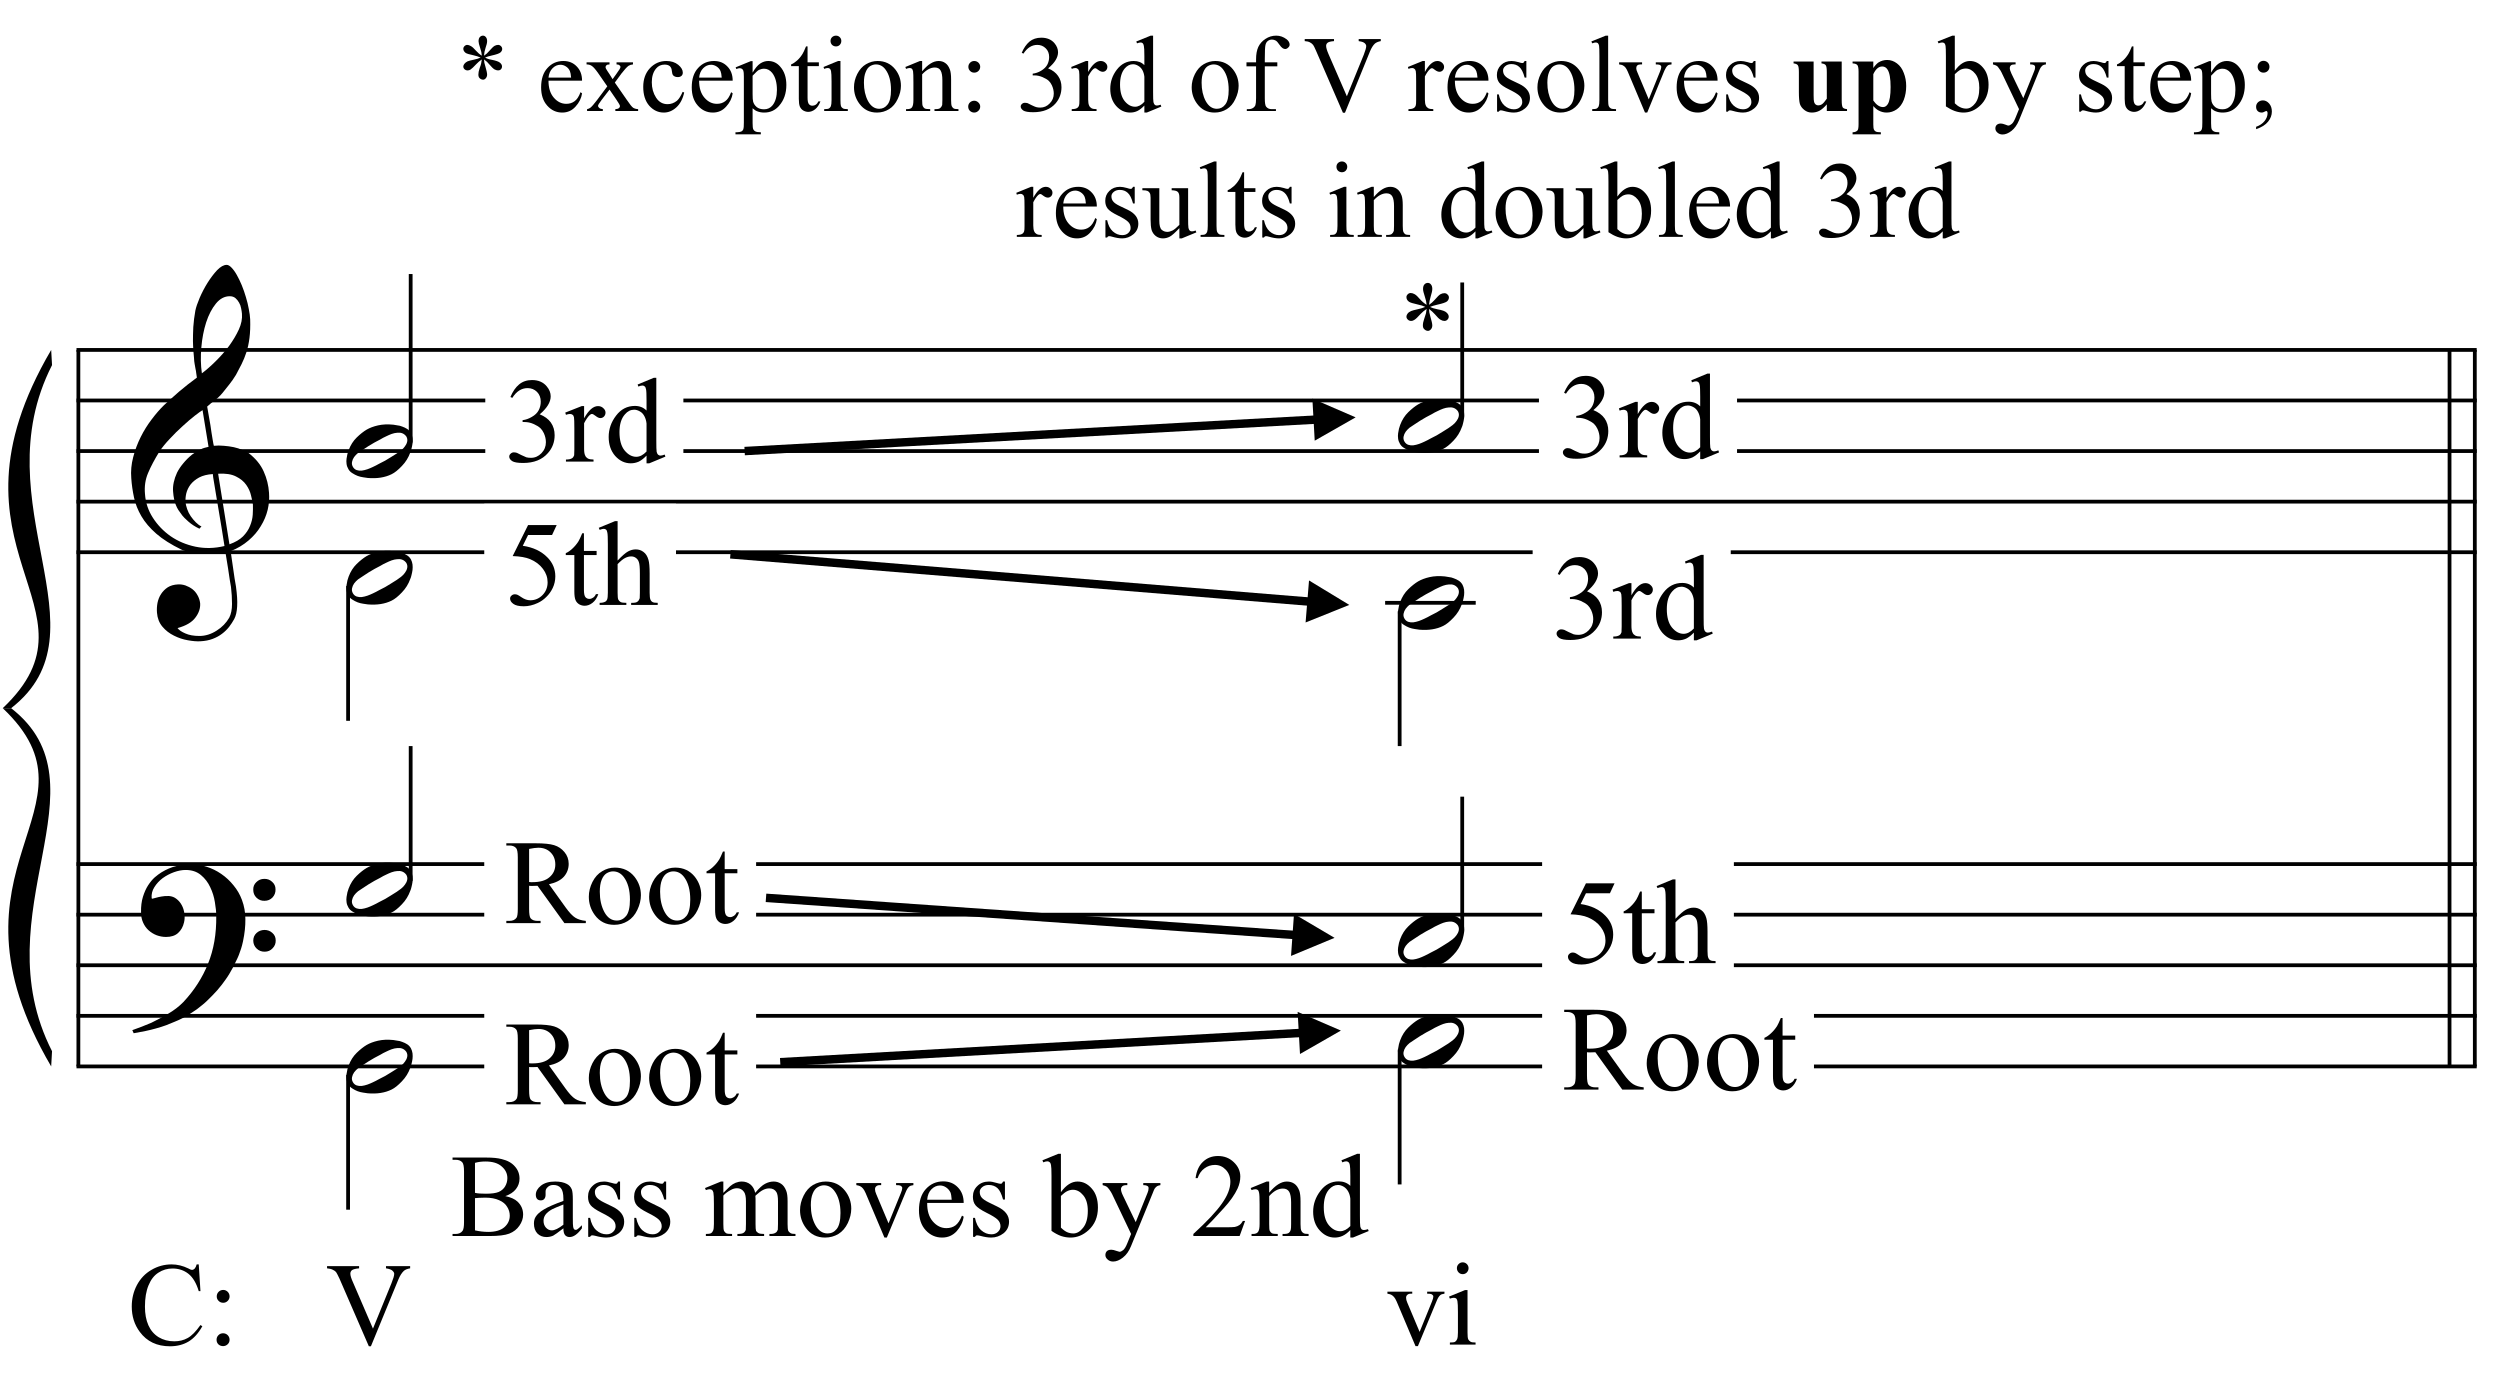 <?xml version="1.0" encoding="UTF-8"?>
<svg xmlns="http://www.w3.org/2000/svg" xmlns:xlink="http://www.w3.org/1999/xlink" width="228pt" height="127pt" viewBox="0 0 228 127" version="1.1">
<defs>
<g>
<symbol overflow="visible" id="glyph0-0">
<path style="stroke:none;" d=""/>
</symbol>
<symbol overflow="visible" id="glyph0-1">
<path style="stroke:none;" d="M 8.594 4.656 C 8.25 4.719 7.883 4.754 7.5 4.766 C 7.113 4.773 6.734 4.766 6.359 4.734 C 5.992 4.703 5.656 4.656 5.344 4.594 C 5.031 4.539 4.773 4.469 4.578 4.375 C 3.629 3.914 2.863 3.43 2.281 2.922 C 1.695 2.41 1.242 1.879 0.922 1.328 C 0.598 0.773 0.375 0.207 0.25 -0.375 C 0.125 -0.957 0.039 -1.547 0 -2.141 C -0.051 -2.773 0.004 -3.41 0.172 -4.047 C 0.336 -4.691 0.566 -5.305 0.859 -5.891 C 1.148 -6.473 1.484 -7.008 1.859 -7.5 C 2.234 -8 2.609 -8.43 2.984 -8.797 C 3.43 -9.211 3.895 -9.629 4.375 -10.047 C 4.863 -10.461 5.398 -10.883 5.984 -11.312 C 5.961 -11.469 5.941 -11.609 5.922 -11.734 C 5.91 -11.859 5.891 -11.984 5.859 -12.109 C 5.836 -12.242 5.812 -12.391 5.781 -12.547 C 5.75 -12.703 5.727 -12.898 5.719 -13.141 C 5.719 -13.234 5.703 -13.41 5.672 -13.672 C 5.648 -13.941 5.633 -14.266 5.625 -14.641 C 5.625 -15.016 5.633 -15.441 5.656 -15.922 C 5.688 -16.398 5.75 -16.898 5.844 -17.422 C 5.906 -17.723 6.035 -18.109 6.234 -18.578 C 6.441 -19.055 6.68 -19.516 6.953 -19.953 C 7.234 -20.398 7.523 -20.785 7.828 -21.109 C 8.141 -21.43 8.43 -21.594 8.703 -21.594 C 8.836 -21.594 8.984 -21.508 9.141 -21.344 C 9.305 -21.176 9.469 -20.953 9.625 -20.672 C 9.781 -20.398 9.93 -20.086 10.078 -19.734 C 10.223 -19.379 10.348 -19.02 10.453 -18.656 C 10.566 -18.289 10.656 -17.926 10.719 -17.562 C 10.789 -17.207 10.832 -16.895 10.844 -16.625 C 10.863 -15.988 10.844 -15.426 10.781 -14.938 C 10.719 -14.445 10.625 -14.008 10.5 -13.625 C 10.375 -13.238 10.227 -12.879 10.062 -12.547 C 9.895 -12.223 9.723 -11.895 9.547 -11.562 C 9.348 -11.238 9.145 -10.945 8.938 -10.688 C 8.738 -10.438 8.535 -10.18 8.328 -9.922 C 8.098 -9.648 7.863 -9.426 7.625 -9.25 C 7.383 -9.07 7.148 -8.879 6.922 -8.672 C 7.035 -8.047 7.133 -7.477 7.219 -6.969 C 7.25 -6.75 7.281 -6.535 7.312 -6.328 C 7.352 -6.117 7.383 -5.926 7.406 -5.75 C 7.438 -5.57 7.461 -5.422 7.484 -5.297 C 7.516 -5.18 7.531 -5.113 7.531 -5.094 C 7.82 -5.125 8.125 -5.125 8.438 -5.094 C 8.75 -5.07 9.051 -5.031 9.344 -4.969 C 9.633 -4.906 9.895 -4.82 10.125 -4.719 C 10.352 -4.625 10.535 -4.535 10.672 -4.453 C 11.328 -3.953 11.797 -3.383 12.078 -2.75 C 12.359 -2.125 12.52 -1.477 12.562 -0.812 C 12.602 -0.289 12.562 0.227 12.438 0.75 C 12.312 1.27 12.102 1.766 11.812 2.234 C 11.531 2.711 11.156 3.148 10.688 3.547 C 10.227 3.941 9.688 4.266 9.062 4.516 C 9.133 5.023 9.203 5.492 9.266 5.922 C 9.328 6.297 9.379 6.656 9.422 7 C 9.473 7.352 9.516 7.598 9.547 7.734 C 9.648 8.473 9.688 9.078 9.656 9.547 C 9.633 10.023 9.547 10.41 9.391 10.703 C 9.254 10.953 9.098 11.191 8.922 11.422 C 8.742 11.648 8.531 11.859 8.281 12.047 C 8.039 12.234 7.754 12.391 7.422 12.516 C 7.098 12.641 6.727 12.711 6.312 12.734 C 5.988 12.754 5.602 12.723 5.156 12.641 C 4.719 12.566 4.297 12.426 3.891 12.219 C 3.484 12.02 3.133 11.75 2.844 11.406 C 2.551 11.062 2.383 10.633 2.344 10.125 C 2.32 9.832 2.336 9.535 2.391 9.234 C 2.453 8.93 2.562 8.66 2.719 8.422 C 2.875 8.18 3.078 7.977 3.328 7.812 C 3.578 7.656 3.891 7.566 4.266 7.547 C 4.484 7.535 4.707 7.566 4.938 7.641 C 5.164 7.723 5.379 7.836 5.578 7.984 C 5.773 8.141 5.93 8.328 6.047 8.547 C 6.172 8.766 6.25 9.004 6.281 9.266 C 6.312 9.723 6.164 10.16 5.844 10.578 C 5.531 11.004 4.988 11.32 4.219 11.531 C 4.344 11.707 4.578 11.867 4.922 12.016 C 5.266 12.172 5.695 12.25 6.219 12.25 C 6.758 12.25 7.281 12.086 7.781 11.766 C 8.281 11.453 8.664 11.055 8.938 10.578 C 9.102 10.254 9.188 9.836 9.188 9.328 C 9.188 8.816 9.156 8.301 9.094 7.781 C 9.07 7.695 9.035 7.484 8.984 7.141 C 8.93 6.805 8.879 6.457 8.828 6.094 C 8.766 5.656 8.688 5.176 8.594 4.656 Z M 8.984 -18.734 C 8.504 -18.734 8.082 -18.508 7.719 -18.062 C 7.352 -17.613 7.055 -17.039 6.828 -16.344 C 6.609 -15.656 6.461 -14.898 6.391 -14.078 C 6.316 -13.254 6.332 -12.461 6.438 -11.703 C 6.844 -12.004 7.266 -12.375 7.703 -12.812 C 8.148 -13.25 8.555 -13.711 8.922 -14.203 C 9.285 -14.703 9.582 -15.203 9.812 -15.703 C 10.039 -16.203 10.133 -16.68 10.094 -17.141 C 10.082 -17.285 10.055 -17.453 10.016 -17.641 C 9.984 -17.828 9.922 -18 9.828 -18.156 C 9.742 -18.312 9.633 -18.445 9.5 -18.562 C 9.363 -18.676 9.191 -18.734 8.984 -18.734 Z M 8.953 3.891 C 9.484 3.703 9.895 3.461 10.188 3.172 C 10.477 2.879 10.691 2.562 10.828 2.219 C 10.973 1.875 11.055 1.531 11.078 1.188 C 11.098 0.844 11.102 0.535 11.094 0.266 C 11.062 0.035 11.004 -0.238 10.922 -0.562 C 10.848 -0.895 10.703 -1.219 10.484 -1.531 C 10.266 -1.844 9.953 -2.098 9.547 -2.297 C 9.141 -2.504 8.598 -2.586 7.922 -2.547 Z M 7.438 -2.516 C 6.938 -2.484 6.52 -2.379 6.188 -2.203 C 5.863 -2.023 5.602 -1.812 5.406 -1.562 C 5.219 -1.312 5.086 -1.039 5.016 -0.75 C 4.953 -0.469 4.93 -0.219 4.953 0 C 4.961 0.219 5.008 0.441 5.094 0.672 C 5.176 0.91 5.285 1.129 5.422 1.328 C 5.566 1.535 5.723 1.723 5.891 1.891 C 6.055 2.055 6.227 2.18 6.406 2.266 C 6.375 2.297 6.348 2.316 6.328 2.328 C 6.316 2.348 6.301 2.375 6.281 2.406 C 6.25 2.426 6.227 2.445 6.219 2.469 C 5.832 2.289 5.492 2.07 5.203 1.812 C 4.922 1.562 4.738 1.379 4.656 1.266 C 4.52 1.086 4.398 0.922 4.297 0.766 C 4.203 0.617 4.125 0.461 4.062 0.297 C 4 0.141 3.945 -0.035 3.906 -0.234 C 3.863 -0.43 3.832 -0.664 3.812 -0.938 C 3.789 -1.195 3.812 -1.473 3.875 -1.766 C 3.938 -2.055 4.035 -2.348 4.172 -2.641 C 4.316 -2.93 4.504 -3.211 4.734 -3.484 C 4.961 -3.766 5.227 -4.031 5.531 -4.281 C 5.695 -4.406 5.844 -4.504 5.969 -4.578 C 6.094 -4.648 6.211 -4.711 6.328 -4.766 C 6.441 -4.828 6.555 -4.875 6.672 -4.906 C 6.785 -4.938 6.91 -4.969 7.047 -5 L 6.5 -8.344 C 6.352 -8.258 6.113 -8.086 5.781 -7.828 C 5.445 -7.566 5.082 -7.254 4.688 -6.891 C 4.289 -6.535 3.898 -6.148 3.516 -5.734 C 3.129 -5.328 2.812 -4.938 2.562 -4.562 C 2.125 -3.852 1.781 -3.203 1.531 -2.609 C 1.281 -2.023 1.188 -1.391 1.25 -0.703 C 1.301 0.078 1.539 0.801 1.969 1.469 C 2.395 2.133 2.938 2.695 3.594 3.156 C 4.258 3.613 5.016 3.93 5.859 4.109 C 6.711 4.285 7.594 4.266 8.5 4.047 C 8.312 2.828 8.133 1.738 7.969 0.781 C 7.895 0.375 7.828 -0.023 7.766 -0.422 C 7.703 -0.816 7.645 -1.164 7.594 -1.469 C 7.539 -1.781 7.5 -2.031 7.469 -2.219 C 7.445 -2.414 7.438 -2.516 7.438 -2.516 Z M 7.438 -2.516 "/>
</symbol>
<symbol overflow="visible" id="glyph0-2">
<path style="stroke:none;" d="M 9.266 4.828 C 9.148 5.035 9.039 5.227 8.938 5.406 C 8.832 5.582 8.723 5.75 8.609 5.906 C 8.504 6.062 8.391 6.219 8.266 6.375 C 8.141 6.531 8 6.703 7.844 6.891 C 7.688 7.066 7.535 7.227 7.391 7.375 C 7.242 7.531 7.098 7.676 6.953 7.812 C 6.816 7.945 6.672 8.078 6.516 8.203 C 6.359 8.328 6.18 8.469 5.984 8.625 C 5.734 8.801 5.5 8.957 5.281 9.094 C 5.07 9.227 4.859 9.348 4.641 9.453 C 4.422 9.566 4.191 9.672 3.953 9.766 C 3.723 9.859 3.469 9.961 3.188 10.078 C 2.906 10.18 2.594 10.281 2.25 10.375 C 1.914 10.469 1.598 10.547 1.297 10.609 C 0.93 10.68 0.57 10.75 0.219 10.812 L 0.094 10.531 C 0.664 10.332 1.242 10.109 1.828 9.859 C 2.305 9.629 2.812 9.359 3.344 9.047 C 3.883 8.734 4.352 8.375 4.75 7.969 C 5.738 6.914 6.488 5.75 7 4.469 C 7.52 3.195 7.77 1.75 7.75 0.125 C 7.75 -0.238 7.707 -0.66 7.625 -1.141 C 7.551 -1.617 7.41 -2.07 7.203 -2.5 C 7.004 -2.938 6.723 -3.305 6.359 -3.609 C 5.992 -3.922 5.523 -4.078 4.953 -4.078 C 4.617 -4.078 4.266 -4.008 3.891 -3.875 C 3.516 -3.738 3.172 -3.555 2.859 -3.328 C 2.555 -3.098 2.305 -2.828 2.109 -2.516 C 1.91 -2.203 1.828 -1.867 1.859 -1.516 C 1.867 -1.461 1.906 -1.445 1.969 -1.469 C 2.039 -1.488 2.141 -1.516 2.266 -1.547 C 2.398 -1.586 2.562 -1.625 2.75 -1.656 C 2.945 -1.695 3.176 -1.711 3.438 -1.703 C 3.707 -1.68 3.938 -1.594 4.125 -1.438 C 4.32 -1.289 4.484 -1.098 4.609 -0.859 C 4.734 -0.629 4.812 -0.375 4.844 -0.094 C 4.883 0.176 4.875 0.441 4.812 0.703 C 4.719 1.109 4.535 1.43 4.266 1.672 C 4.004 1.91 3.641 2.031 3.172 2.031 C 2.879 2.031 2.594 1.977 2.312 1.875 C 2.039 1.77 1.797 1.617 1.578 1.422 C 1.367 1.234 1.203 1 1.078 0.719 C 0.953 0.445 0.891 0.133 0.891 -0.219 C 0.879 -0.75 0.938 -1.219 1.062 -1.625 C 1.188 -2.031 1.344 -2.379 1.531 -2.672 C 1.727 -2.973 1.93 -3.219 2.141 -3.406 C 2.359 -3.594 2.562 -3.742 2.75 -3.859 C 3.207 -4.141 3.664 -4.332 4.125 -4.438 C 4.594 -4.539 5.039 -4.598 5.469 -4.609 C 5.926 -4.609 6.391 -4.531 6.859 -4.375 C 7.336 -4.227 7.785 -4.008 8.203 -3.719 C 8.629 -3.426 9.004 -3.078 9.328 -2.672 C 9.66 -2.273 9.914 -1.832 10.094 -1.344 C 10.301 -0.789 10.406 -0.207 10.406 0.406 C 10.414 1.031 10.344 1.707 10.188 2.438 C 10.133 2.688 10.078 2.906 10.016 3.094 C 9.953 3.289 9.883 3.484 9.812 3.672 C 9.738 3.859 9.656 4.039 9.562 4.219 C 9.469 4.406 9.367 4.609 9.266 4.828 Z M 11.125 -2.266 C 11.113 -2.547 11.207 -2.781 11.406 -2.969 C 11.602 -3.164 11.844 -3.266 12.125 -3.266 C 12.406 -3.273 12.645 -3.188 12.844 -3 C 13.051 -2.82 13.156 -2.594 13.156 -2.312 C 13.164 -2.02 13.07 -1.77 12.875 -1.562 C 12.676 -1.363 12.438 -1.266 12.156 -1.266 C 11.875 -1.254 11.629 -1.348 11.422 -1.547 C 11.223 -1.742 11.125 -1.984 11.125 -2.266 Z M 11.125 2.375 C 11.125 2.094 11.223 1.859 11.422 1.672 C 11.617 1.492 11.859 1.398 12.141 1.391 C 12.422 1.391 12.66 1.477 12.859 1.656 C 13.066 1.832 13.172 2.062 13.172 2.344 C 13.18 2.625 13.086 2.863 12.891 3.062 C 12.703 3.27 12.461 3.375 12.172 3.375 C 11.891 3.383 11.645 3.289 11.438 3.094 C 11.238 2.906 11.133 2.664 11.125 2.375 Z M 11.125 2.375 "/>
</symbol>
<symbol overflow="visible" id="glyph0-3">
<path style="stroke:none;" d="M 5.906 -1.641 C 5.977 -1.504 6.023 -1.352 6.047 -1.188 C 6.066 -1.02 6.066 -0.852 6.047 -0.688 C 6.023 -0.52 5.992 -0.363 5.953 -0.219 C 5.922 -0.07 5.883 0.039 5.844 0.125 C 5.676 0.594 5.422 1.004 5.078 1.359 C 4.734 1.723 4.422 1.973 4.141 2.109 C 3.535 2.41 2.812 2.523 1.969 2.453 C 1.852 2.441 1.711 2.422 1.547 2.391 C 1.379 2.367 1.211 2.328 1.047 2.266 C 0.879 2.203 0.719 2.117 0.562 2.016 C 0.406 1.922 0.285 1.801 0.203 1.656 C 0.109 1.5 0.051 1.336 0.031 1.172 C 0.008 1.004 0.008 0.844 0.031 0.688 C 0.051 0.539 0.078 0.398 0.109 0.266 C 0.148 0.141 0.188 0.023 0.219 -0.078 C 0.395 -0.547 0.641 -0.93 0.953 -1.234 C 1.273 -1.547 1.578 -1.785 1.859 -1.953 C 2.141 -2.117 2.488 -2.25 2.906 -2.344 C 3.32 -2.438 3.785 -2.457 4.297 -2.406 C 4.398 -2.383 4.523 -2.363 4.672 -2.344 C 4.816 -2.332 4.961 -2.297 5.109 -2.234 C 5.266 -2.18 5.414 -2.109 5.562 -2.016 C 5.707 -1.922 5.82 -1.797 5.906 -1.641 Z M 5.484 -1.328 C 5.379 -1.473 5.254 -1.57 5.109 -1.625 C 4.973 -1.676 4.82 -1.691 4.656 -1.672 C 4.488 -1.66 4.316 -1.625 4.141 -1.562 C 3.973 -1.5 3.816 -1.43 3.672 -1.359 C 3.461 -1.266 3.273 -1.164 3.109 -1.062 C 2.941 -0.969 2.766 -0.875 2.578 -0.781 C 2.223 -0.582 1.863 -0.359 1.5 -0.109 C 1.363 -0.023 1.223 0.066 1.078 0.172 C 0.941 0.285 0.82 0.41 0.719 0.547 C 0.625 0.68 0.562 0.828 0.531 0.984 C 0.5 1.141 0.523 1.289 0.609 1.438 C 0.691 1.582 0.805 1.68 0.953 1.734 C 1.109 1.785 1.266 1.801 1.422 1.781 C 1.586 1.758 1.758 1.719 1.938 1.656 C 2.113 1.594 2.273 1.523 2.422 1.453 C 2.629 1.359 2.82 1.258 3 1.156 C 3.176 1.062 3.359 0.969 3.547 0.875 C 3.723 0.77 3.895 0.664 4.062 0.562 C 4.227 0.469 4.41 0.352 4.609 0.219 C 4.734 0.133 4.863 0.039 5 -0.062 C 5.145 -0.176 5.266 -0.301 5.359 -0.438 C 5.461 -0.57 5.531 -0.719 5.562 -0.875 C 5.594 -1.031 5.566 -1.18 5.484 -1.328 Z M 5.484 -1.328 "/>
</symbol>
<symbol overflow="visible" id="glyph1-0">
<path style="stroke:none;" d="M 1.531 0 L 1.531 -6.875 L 7.031 -6.875 L 7.031 0 Z M 1.703 -0.172 L 6.859 -0.172 L 6.859 -6.703 L 1.703 -6.703 Z M 1.703 -0.172 "/>
</symbol>
<symbol overflow="visible" id="glyph1-1">
<path style="stroke:none;" d="M 0.562 -5.891 C 0.77 -6.391 1.031 -6.77 1.344 -7.031 C 1.664 -7.301 2.062 -7.438 2.531 -7.438 C 3.113 -7.438 3.562 -7.242 3.875 -6.859 C 4.113 -6.578 4.234 -6.273 4.234 -5.953 C 4.234 -5.422 3.898 -4.875 3.234 -4.312 C 3.68 -4.133 4.02 -3.883 4.25 -3.562 C 4.477 -3.238 4.594 -2.852 4.594 -2.406 C 4.594 -1.781 4.391 -1.238 3.984 -0.781 C 3.461 -0.176 2.707 0.125 1.719 0.125 C 1.227 0.125 0.895 0.066 0.719 -0.047 C 0.539 -0.172 0.453 -0.305 0.453 -0.453 C 0.453 -0.555 0.492 -0.645 0.578 -0.719 C 0.66 -0.801 0.758 -0.844 0.875 -0.844 C 0.969 -0.844 1.062 -0.828 1.156 -0.797 C 1.207 -0.773 1.344 -0.707 1.562 -0.594 C 1.781 -0.488 1.93 -0.422 2.016 -0.391 C 2.141 -0.359 2.281 -0.344 2.438 -0.344 C 2.801 -0.344 3.117 -0.484 3.391 -0.766 C 3.66 -1.047 3.797 -1.379 3.797 -1.766 C 3.797 -2.047 3.734 -2.32 3.609 -2.594 C 3.516 -2.789 3.41 -2.941 3.297 -3.047 C 3.141 -3.191 2.926 -3.32 2.656 -3.438 C 2.395 -3.551 2.125 -3.609 1.844 -3.609 L 1.672 -3.609 L 1.672 -3.781 C 1.953 -3.812 2.234 -3.91 2.516 -4.078 C 2.805 -4.242 3.016 -4.445 3.141 -4.688 C 3.266 -4.926 3.328 -5.188 3.328 -5.469 C 3.328 -5.832 3.211 -6.129 2.984 -6.359 C 2.754 -6.586 2.469 -6.703 2.125 -6.703 C 1.57 -6.703 1.109 -6.406 0.734 -5.812 Z M 0.562 -5.891 "/>
</symbol>
<symbol overflow="visible" id="glyph1-2">
<path style="stroke:none;" d="M 1.781 -5.062 L 1.781 -3.953 C 2.195 -4.691 2.617 -5.062 3.047 -5.062 C 3.242 -5.062 3.406 -5 3.531 -4.875 C 3.664 -4.758 3.734 -4.625 3.734 -4.469 C 3.734 -4.332 3.688 -4.211 3.594 -4.109 C 3.5 -4.016 3.391 -3.969 3.266 -3.969 C 3.141 -3.969 3 -4.031 2.844 -4.156 C 2.688 -4.281 2.57 -4.344 2.5 -4.344 C 2.426 -4.344 2.352 -4.305 2.281 -4.234 C 2.125 -4.086 1.957 -3.844 1.781 -3.5 L 1.781 -1.156 C 1.781 -0.875 1.816 -0.664 1.891 -0.531 C 1.93 -0.438 2.008 -0.352 2.125 -0.281 C 2.25 -0.219 2.422 -0.188 2.641 -0.188 L 2.641 0 L 0.125 0 L 0.125 -0.188 C 0.375 -0.188 0.562 -0.227 0.688 -0.312 C 0.77 -0.363 0.832 -0.453 0.875 -0.578 C 0.883 -0.641 0.891 -0.816 0.891 -1.109 L 0.891 -3.016 C 0.891 -3.586 0.879 -3.926 0.859 -4.031 C 0.836 -4.145 0.797 -4.223 0.734 -4.266 C 0.672 -4.316 0.594 -4.344 0.5 -4.344 C 0.383 -4.344 0.258 -4.316 0.125 -4.266 L 0.062 -4.469 L 1.562 -5.062 Z M 1.781 -5.062 "/>
</symbol>
<symbol overflow="visible" id="glyph1-3">
<path style="stroke:none;" d="M 3.812 -0.547 C 3.57 -0.297 3.336 -0.113 3.109 0 C 2.879 0.102 2.633 0.156 2.375 0.156 C 1.832 0.156 1.359 -0.066 0.953 -0.516 C 0.555 -0.973 0.359 -1.551 0.359 -2.25 C 0.359 -2.957 0.582 -3.602 1.031 -4.188 C 1.477 -4.781 2.051 -5.078 2.75 -5.078 C 3.176 -5.078 3.531 -4.938 3.812 -4.656 L 3.812 -5.562 C 3.812 -6.125 3.797 -6.469 3.766 -6.594 C 3.742 -6.727 3.703 -6.816 3.641 -6.859 C 3.586 -6.91 3.52 -6.938 3.438 -6.938 C 3.344 -6.938 3.219 -6.906 3.062 -6.844 L 3 -7.031 L 4.469 -7.641 L 4.703 -7.641 L 4.703 -1.953 C 4.703 -1.367 4.711 -1.016 4.734 -0.891 C 4.766 -0.766 4.812 -0.676 4.875 -0.625 C 4.938 -0.57 5.004 -0.547 5.078 -0.547 C 5.172 -0.547 5.301 -0.578 5.469 -0.641 L 5.531 -0.453 L 4.062 0.156 L 3.812 0.156 Z M 3.812 -0.922 L 3.812 -3.469 C 3.789 -3.707 3.727 -3.926 3.625 -4.125 C 3.52 -4.332 3.379 -4.484 3.203 -4.578 C 3.023 -4.68 2.852 -4.734 2.688 -4.734 C 2.363 -4.734 2.082 -4.594 1.844 -4.312 C 1.508 -3.938 1.344 -3.395 1.344 -2.688 C 1.344 -1.957 1.5 -1.398 1.812 -1.016 C 2.133 -0.629 2.488 -0.438 2.875 -0.438 C 3.195 -0.438 3.508 -0.598 3.812 -0.922 Z M 3.812 -0.922 "/>
</symbol>
<symbol overflow="visible" id="glyph1-4">
<path style="stroke:none;" d="M 7.438 0 L 5.484 0 L 3.031 -3.406 C 2.844 -3.395 2.691 -3.391 2.578 -3.391 C 2.535 -3.391 2.484 -3.391 2.422 -3.391 C 2.367 -3.398 2.316 -3.406 2.266 -3.406 L 2.266 -1.297 C 2.266 -0.836 2.312 -0.551 2.406 -0.438 C 2.539 -0.281 2.75 -0.203 3.031 -0.203 L 3.312 -0.203 L 3.312 0 L 0.188 0 L 0.188 -0.203 L 0.469 -0.203 C 0.77 -0.203 0.988 -0.301 1.125 -0.5 C 1.195 -0.613 1.234 -0.879 1.234 -1.297 L 1.234 -6 C 1.234 -6.457 1.18 -6.738 1.078 -6.844 C 0.941 -7 0.738 -7.078 0.469 -7.078 L 0.188 -7.078 L 0.188 -7.281 L 2.844 -7.281 C 3.613 -7.281 4.18 -7.223 4.547 -7.109 C 4.922 -6.992 5.234 -6.785 5.484 -6.484 C 5.742 -6.18 5.875 -5.82 5.875 -5.406 C 5.875 -4.957 5.727 -4.566 5.438 -4.234 C 5.145 -3.91 4.691 -3.68 4.078 -3.547 L 5.578 -1.453 C 5.922 -0.973 6.219 -0.656 6.469 -0.5 C 6.719 -0.344 7.039 -0.242 7.438 -0.203 Z M 2.266 -3.75 C 2.328 -3.75 2.383 -3.742 2.438 -3.734 C 2.488 -3.734 2.531 -3.734 2.562 -3.734 C 3.258 -3.734 3.781 -3.883 4.125 -4.188 C 4.477 -4.488 4.656 -4.875 4.656 -5.344 C 4.656 -5.789 4.516 -6.156 4.234 -6.438 C 3.953 -6.727 3.578 -6.875 3.109 -6.875 C 2.898 -6.875 2.617 -6.836 2.266 -6.766 Z M 2.266 -3.75 "/>
</symbol>
<symbol overflow="visible" id="glyph1-5">
<path style="stroke:none;" d="M 2.75 -5.062 C 3.5 -5.062 4.098 -4.781 4.547 -4.219 C 4.93 -3.727 5.125 -3.172 5.125 -2.547 C 5.125 -2.109 5.016 -1.66 4.797 -1.203 C 4.586 -0.754 4.297 -0.414 3.922 -0.188 C 3.555 0.039 3.145 0.156 2.688 0.156 C 1.945 0.156 1.359 -0.141 0.922 -0.734 C 0.555 -1.234 0.375 -1.789 0.375 -2.406 C 0.375 -2.863 0.484 -3.312 0.703 -3.75 C 0.93 -4.195 1.227 -4.523 1.594 -4.734 C 1.957 -4.953 2.344 -5.062 2.75 -5.062 Z M 2.578 -4.719 C 2.391 -4.719 2.195 -4.66 2 -4.547 C 1.812 -4.43 1.66 -4.234 1.547 -3.953 C 1.43 -3.672 1.375 -3.305 1.375 -2.859 C 1.375 -2.141 1.516 -1.52 1.797 -1 C 2.078 -0.488 2.453 -0.234 2.922 -0.234 C 3.266 -0.234 3.551 -0.375 3.781 -0.656 C 4.008 -0.945 4.125 -1.441 4.125 -2.141 C 4.125 -3.016 3.938 -3.703 3.562 -4.203 C 3.301 -4.547 2.973 -4.719 2.578 -4.719 Z M 2.578 -4.719 "/>
</symbol>
<symbol overflow="visible" id="glyph1-6">
<path style="stroke:none;" d="M 1.766 -6.531 L 1.766 -4.922 L 2.922 -4.922 L 2.922 -4.547 L 1.766 -4.547 L 1.766 -1.359 C 1.766 -1.035 1.812 -0.816 1.906 -0.703 C 2 -0.598 2.117 -0.547 2.266 -0.547 C 2.379 -0.547 2.488 -0.582 2.594 -0.656 C 2.707 -0.727 2.797 -0.836 2.859 -0.984 L 3.078 -0.984 C 2.953 -0.629 2.773 -0.363 2.547 -0.188 C 2.316 -0.008 2.078 0.078 1.828 0.078 C 1.66 0.078 1.5 0.035 1.344 -0.047 C 1.188 -0.141 1.07 -0.27 1 -0.438 C 0.926 -0.613 0.891 -0.879 0.891 -1.234 L 0.891 -4.547 L 0.109 -4.547 L 0.109 -4.719 C 0.305 -4.801 0.504 -4.938 0.703 -5.125 C 0.91 -5.312 1.098 -5.535 1.266 -5.797 C 1.348 -5.93 1.461 -6.176 1.609 -6.531 Z M 1.766 -6.531 "/>
</symbol>
<symbol overflow="visible" id="glyph1-7">
<path style="stroke:none;" d="M 4.781 -7.281 L 4.359 -6.375 L 2.172 -6.375 L 1.688 -5.391 C 2.633 -5.254 3.383 -4.898 3.938 -4.328 C 4.414 -3.848 4.656 -3.273 4.656 -2.609 C 4.656 -2.234 4.578 -1.879 4.422 -1.547 C 4.266 -1.223 4.066 -0.945 3.828 -0.719 C 3.598 -0.488 3.336 -0.305 3.047 -0.172 C 2.629 0.023 2.207 0.125 1.781 0.125 C 1.344 0.125 1.023 0.051 0.828 -0.094 C 0.629 -0.238 0.531 -0.398 0.531 -0.578 C 0.531 -0.68 0.57 -0.77 0.656 -0.844 C 0.738 -0.926 0.844 -0.969 0.969 -0.969 C 1.051 -0.969 1.129 -0.953 1.203 -0.922 C 1.273 -0.891 1.395 -0.816 1.562 -0.703 C 1.832 -0.516 2.102 -0.422 2.375 -0.422 C 2.801 -0.422 3.172 -0.578 3.484 -0.891 C 3.797 -1.211 3.953 -1.602 3.953 -2.062 C 3.953 -2.5 3.812 -2.906 3.531 -3.281 C 3.25 -3.664 2.859 -3.961 2.359 -4.172 C 1.973 -4.336 1.441 -4.43 0.766 -4.453 L 2.172 -7.281 Z M 4.781 -7.281 "/>
</symbol>
<symbol overflow="visible" id="glyph1-8">
<path style="stroke:none;" d="M 1.781 -7.641 L 1.781 -4.047 C 2.188 -4.473 2.504 -4.75 2.734 -4.875 C 2.961 -5 3.195 -5.062 3.438 -5.062 C 3.707 -5.062 3.941 -4.984 4.141 -4.828 C 4.348 -4.68 4.5 -4.441 4.594 -4.109 C 4.664 -3.879 4.703 -3.461 4.703 -2.859 L 4.703 -1.109 C 4.703 -0.797 4.727 -0.582 4.781 -0.469 C 4.812 -0.383 4.867 -0.316 4.953 -0.266 C 5.047 -0.211 5.207 -0.188 5.438 -0.188 L 5.438 0 L 3.016 0 L 3.016 -0.188 L 3.125 -0.188 C 3.352 -0.188 3.508 -0.223 3.594 -0.297 C 3.688 -0.367 3.754 -0.473 3.797 -0.609 C 3.805 -0.66 3.812 -0.828 3.812 -1.109 L 3.812 -2.859 C 3.812 -3.391 3.781 -3.738 3.719 -3.906 C 3.664 -4.07 3.578 -4.195 3.453 -4.281 C 3.336 -4.375 3.191 -4.422 3.016 -4.422 C 2.836 -4.422 2.656 -4.375 2.469 -4.281 C 2.281 -4.188 2.051 -4 1.781 -3.719 L 1.781 -1.109 C 1.781 -0.773 1.801 -0.566 1.844 -0.484 C 1.883 -0.398 1.953 -0.328 2.047 -0.266 C 2.148 -0.211 2.328 -0.188 2.578 -0.188 L 2.578 0 L 0.141 0 L 0.141 -0.188 C 0.359 -0.188 0.531 -0.223 0.656 -0.297 C 0.727 -0.328 0.785 -0.395 0.828 -0.5 C 0.867 -0.602 0.891 -0.805 0.891 -1.109 L 0.891 -5.562 C 0.891 -6.125 0.875 -6.469 0.844 -6.594 C 0.82 -6.727 0.785 -6.816 0.734 -6.859 C 0.68 -6.91 0.609 -6.938 0.516 -6.938 C 0.43 -6.938 0.305 -6.906 0.141 -6.844 L 0.062 -7.031 L 1.547 -7.641 Z M 1.781 -7.641 "/>
</symbol>
<symbol overflow="visible" id="glyph2-0">
<path style="stroke:none;" d="M 1.5 0 L 1.5 -6.75 L 6.891 -6.75 L 6.891 0 Z M 1.672 -0.172 L 6.734 -0.172 L 6.734 -6.578 L 1.672 -6.578 Z M 1.672 -0.172 "/>
</symbol>
<symbol overflow="visible" id="glyph2-1">
<path style="stroke:none;" d="M 6.5 -7.312 L 6.656 -4.875 L 6.5 -4.875 C 6.281 -5.602 5.969 -6.129 5.562 -6.453 C 5.156 -6.773 4.672 -6.938 4.109 -6.938 C 3.641 -6.938 3.211 -6.812 2.828 -6.562 C 2.441 -6.32 2.141 -5.938 1.922 -5.406 C 1.703 -4.883 1.594 -4.234 1.594 -3.453 C 1.594 -2.805 1.695 -2.242 1.906 -1.766 C 2.113 -1.297 2.426 -0.93 2.844 -0.672 C 3.258 -0.422 3.734 -0.297 4.266 -0.297 C 4.723 -0.297 5.129 -0.395 5.484 -0.594 C 5.848 -0.789 6.238 -1.188 6.656 -1.781 L 6.828 -1.672 C 6.473 -1.035 6.055 -0.57 5.578 -0.281 C 5.098 0.008 4.531 0.156 3.875 0.156 C 2.688 0.156 1.77 -0.281 1.125 -1.156 C 0.633 -1.812 0.391 -2.582 0.391 -3.469 C 0.391 -4.176 0.547 -4.828 0.859 -5.422 C 1.18 -6.023 1.625 -6.488 2.188 -6.812 C 2.75 -7.145 3.363 -7.312 4.031 -7.312 C 4.539 -7.312 5.051 -7.188 5.562 -6.938 C 5.707 -6.852 5.812 -6.812 5.875 -6.812 C 5.969 -6.812 6.051 -6.848 6.125 -6.922 C 6.207 -7.016 6.27 -7.145 6.312 -7.312 Z M 6.5 -7.312 "/>
</symbol>
<symbol overflow="visible" id="glyph2-2">
<path style="stroke:none;" d="M 1.531 -4.984 C 1.688 -4.984 1.82 -4.926 1.938 -4.812 C 2.051 -4.695 2.109 -4.555 2.109 -4.391 C 2.109 -4.234 2.051 -4.098 1.938 -3.984 C 1.82 -3.867 1.688 -3.812 1.531 -3.812 C 1.363 -3.812 1.223 -3.867 1.109 -3.984 C 0.992 -4.098 0.938 -4.234 0.938 -4.391 C 0.938 -4.555 0.992 -4.695 1.109 -4.812 C 1.223 -4.926 1.363 -4.984 1.531 -4.984 Z M 1.516 -1.031 C 1.68 -1.031 1.82 -0.973 1.938 -0.859 C 2.051 -0.742 2.109 -0.602 2.109 -0.438 C 2.109 -0.27 2.047 -0.129 1.922 -0.016 C 1.805 0.086 1.672 0.141 1.516 0.141 C 1.348 0.141 1.207 0.086 1.094 -0.016 C 0.977 -0.129 0.922 -0.27 0.922 -0.438 C 0.922 -0.602 0.977 -0.742 1.094 -0.859 C 1.207 -0.973 1.348 -1.031 1.516 -1.031 Z M 1.516 -1.031 "/>
</symbol>
<symbol overflow="visible" id="glyph2-3">
<path style="stroke:none;" d=""/>
</symbol>
<symbol overflow="visible" id="glyph2-4">
<path style="stroke:none;" d="M 7.672 -7.156 L 7.672 -6.953 C 7.41 -6.91 7.219 -6.832 7.094 -6.719 C 6.906 -6.539 6.738 -6.273 6.594 -5.922 L 4.094 0.156 L 3.906 0.156 L 1.234 -6 C 1.086 -6.312 0.988 -6.504 0.938 -6.578 C 0.852 -6.691 0.742 -6.773 0.609 -6.828 C 0.484 -6.891 0.312 -6.93 0.094 -6.953 L 0.094 -7.156 L 3.016 -7.156 L 3.016 -6.953 C 2.68 -6.922 2.461 -6.863 2.359 -6.781 C 2.266 -6.695 2.219 -6.594 2.219 -6.469 C 2.219 -6.289 2.301 -6.02 2.469 -5.656 L 4.281 -1.453 L 5.969 -5.594 C 6.133 -6 6.219 -6.285 6.219 -6.453 C 6.219 -6.547 6.164 -6.641 6.062 -6.734 C 5.969 -6.828 5.797 -6.895 5.547 -6.938 C 5.535 -6.938 5.508 -6.941 5.469 -6.953 L 5.469 -7.156 Z M 7.672 -7.156 "/>
</symbol>
<symbol overflow="visible" id="glyph2-5">
<path style="stroke:none;" d="M 0.094 -4.828 L 2.359 -4.828 L 2.359 -4.641 L 2.219 -4.641 C 2.082 -4.641 1.977 -4.602 1.906 -4.531 C 1.832 -4.469 1.797 -4.379 1.797 -4.266 C 1.797 -4.141 1.832 -3.992 1.906 -3.828 L 3.031 -1.156 L 4.156 -3.922 C 4.238 -4.117 4.281 -4.27 4.281 -4.375 C 4.281 -4.426 4.266 -4.469 4.234 -4.5 C 4.191 -4.551 4.141 -4.586 4.078 -4.609 C 4.023 -4.629 3.906 -4.641 3.719 -4.641 L 3.719 -4.828 L 5.297 -4.828 L 5.297 -4.641 C 5.117 -4.617 4.992 -4.578 4.922 -4.516 C 4.797 -4.41 4.688 -4.238 4.594 -4 L 2.875 0.141 L 2.656 0.141 L 0.938 -3.922 C 0.852 -4.117 0.773 -4.254 0.703 -4.328 C 0.641 -4.41 0.551 -4.484 0.438 -4.547 C 0.383 -4.578 0.27 -4.609 0.094 -4.641 Z M 0.094 -4.828 "/>
</symbol>
<symbol overflow="visible" id="glyph2-6">
<path style="stroke:none;" d="M 1.562 -7.5 C 1.707 -7.5 1.832 -7.445 1.938 -7.344 C 2.039 -7.238 2.094 -7.113 2.094 -6.969 C 2.094 -6.82 2.039 -6.691 1.938 -6.578 C 1.832 -6.473 1.707 -6.422 1.562 -6.422 C 1.414 -6.422 1.289 -6.473 1.188 -6.578 C 1.082 -6.691 1.031 -6.82 1.031 -6.969 C 1.031 -7.113 1.082 -7.238 1.188 -7.344 C 1.289 -7.445 1.414 -7.5 1.562 -7.5 Z M 2 -4.969 L 2 -1.094 C 2 -0.789 2.02 -0.586 2.062 -0.484 C 2.113 -0.391 2.18 -0.316 2.266 -0.266 C 2.348 -0.211 2.504 -0.188 2.734 -0.188 L 2.734 0 L 0.391 0 L 0.391 -0.188 C 0.629 -0.188 0.785 -0.207 0.859 -0.25 C 0.941 -0.301 1.004 -0.379 1.047 -0.484 C 1.098 -0.586 1.125 -0.789 1.125 -1.094 L 1.125 -2.953 C 1.125 -3.473 1.109 -3.812 1.078 -3.969 C 1.055 -4.082 1.02 -4.16 0.969 -4.203 C 0.914 -4.242 0.844 -4.266 0.75 -4.266 C 0.645 -4.266 0.523 -4.238 0.391 -4.188 L 0.312 -4.375 L 1.766 -4.969 Z M 2 -4.969 "/>
</symbol>
<symbol overflow="visible" id="glyph2-7">
<path style="stroke:none;" d="M 4.984 -3.641 C 5.484 -3.535 5.852 -3.367 6.094 -3.141 C 6.438 -2.816 6.609 -2.422 6.609 -1.953 C 6.609 -1.598 6.492 -1.258 6.266 -0.938 C 6.047 -0.613 5.738 -0.375 5.344 -0.219 C 4.957 -0.07 4.359 0 3.547 0 L 0.172 0 L 0.172 -0.188 L 0.453 -0.188 C 0.742 -0.188 0.957 -0.285 1.094 -0.484 C 1.176 -0.609 1.219 -0.867 1.219 -1.266 L 1.219 -5.891 C 1.219 -6.328 1.164 -6.602 1.062 -6.719 C 0.926 -6.875 0.723 -6.953 0.453 -6.953 L 0.172 -6.953 L 0.172 -7.156 L 3.266 -7.156 C 3.848 -7.156 4.312 -7.109 4.656 -7.016 C 5.188 -6.891 5.586 -6.664 5.859 -6.344 C 6.141 -6.031 6.281 -5.66 6.281 -5.234 C 6.281 -4.879 6.172 -4.562 5.953 -4.281 C 5.734 -4 5.41 -3.785 4.984 -3.641 Z M 2.219 -3.938 C 2.352 -3.906 2.504 -3.883 2.672 -3.875 C 2.836 -3.863 3.02 -3.859 3.219 -3.859 C 3.727 -3.859 4.113 -3.91 4.375 -4.016 C 4.633 -4.129 4.832 -4.301 4.969 -4.531 C 5.102 -4.758 5.172 -5.008 5.172 -5.281 C 5.172 -5.695 5 -6.051 4.656 -6.344 C 4.32 -6.645 3.828 -6.797 3.172 -6.797 C 2.816 -6.797 2.5 -6.754 2.219 -6.672 Z M 2.219 -0.516 C 2.633 -0.422 3.039 -0.375 3.438 -0.375 C 4.07 -0.375 4.555 -0.516 4.891 -0.797 C 5.223 -1.086 5.391 -1.441 5.391 -1.859 C 5.391 -2.141 5.312 -2.406 5.156 -2.656 C 5.008 -2.914 4.766 -3.117 4.422 -3.266 C 4.078 -3.422 3.656 -3.5 3.156 -3.5 C 2.938 -3.5 2.75 -3.492 2.594 -3.484 C 2.438 -3.473 2.312 -3.461 2.219 -3.453 Z M 2.219 -0.516 "/>
</symbol>
<symbol overflow="visible" id="glyph2-8">
<path style="stroke:none;" d="M 3.078 -0.703 C 2.578 -0.316 2.266 -0.094 2.141 -0.031 C 1.953 0.051 1.75 0.094 1.531 0.094 C 1.195 0.094 0.922 -0.016 0.703 -0.234 C 0.492 -0.461 0.391 -0.766 0.391 -1.141 C 0.391 -1.379 0.441 -1.582 0.547 -1.75 C 0.691 -1.988 0.941 -2.211 1.297 -2.422 C 1.648 -2.641 2.242 -2.898 3.078 -3.203 L 3.078 -3.391 C 3.078 -3.867 3 -4.195 2.844 -4.375 C 2.688 -4.562 2.461 -4.656 2.172 -4.656 C 1.953 -4.656 1.781 -4.594 1.656 -4.469 C 1.52 -4.352 1.453 -4.219 1.453 -4.062 L 1.453 -3.75 C 1.453 -3.594 1.41 -3.469 1.328 -3.375 C 1.254 -3.289 1.148 -3.25 1.016 -3.25 C 0.879 -3.25 0.77 -3.289 0.688 -3.375 C 0.602 -3.469 0.562 -3.598 0.562 -3.766 C 0.562 -4.066 0.719 -4.344 1.031 -4.594 C 1.344 -4.844 1.773 -4.969 2.328 -4.969 C 2.766 -4.969 3.117 -4.895 3.391 -4.75 C 3.598 -4.645 3.75 -4.477 3.844 -4.25 C 3.906 -4.094 3.938 -3.781 3.938 -3.312 L 3.938 -1.672 C 3.938 -1.211 3.945 -0.93 3.969 -0.828 C 3.988 -0.723 4.02 -0.648 4.062 -0.609 C 4.102 -0.578 4.148 -0.562 4.203 -0.562 C 4.254 -0.562 4.301 -0.578 4.344 -0.609 C 4.414 -0.648 4.555 -0.773 4.766 -0.984 L 4.766 -0.703 C 4.379 -0.172 4.004 0.094 3.641 0.094 C 3.473 0.094 3.336 0.035 3.234 -0.078 C 3.129 -0.203 3.078 -0.41 3.078 -0.703 Z M 3.078 -1.031 L 3.078 -2.875 C 2.547 -2.664 2.203 -2.52 2.047 -2.438 C 1.766 -2.281 1.562 -2.113 1.438 -1.938 C 1.32 -1.77 1.266 -1.586 1.266 -1.391 C 1.266 -1.141 1.336 -0.93 1.484 -0.766 C 1.641 -0.598 1.816 -0.516 2.016 -0.516 C 2.285 -0.516 2.641 -0.688 3.078 -1.031 Z M 3.078 -1.031 "/>
</symbol>
<symbol overflow="visible" id="glyph2-9">
<path style="stroke:none;" d="M 3.453 -4.969 L 3.453 -3.328 L 3.281 -3.328 C 3.145 -3.836 2.973 -4.188 2.766 -4.375 C 2.555 -4.562 2.289 -4.656 1.969 -4.656 C 1.727 -4.656 1.531 -4.586 1.375 -4.453 C 1.227 -4.328 1.156 -4.188 1.156 -4.031 C 1.156 -3.832 1.207 -3.664 1.312 -3.531 C 1.426 -3.383 1.648 -3.227 1.984 -3.062 L 2.75 -2.688 C 3.469 -2.344 3.828 -1.883 3.828 -1.312 C 3.828 -0.875 3.66 -0.52 3.328 -0.25 C 2.992 0.008 2.617 0.141 2.203 0.141 C 1.91 0.141 1.578 0.086 1.203 -0.016 C 1.078 -0.047 0.977 -0.062 0.906 -0.062 C 0.832 -0.062 0.77 -0.016 0.719 0.078 L 0.547 0.078 L 0.547 -1.656 L 0.719 -1.656 C 0.82 -1.156 1.008 -0.781 1.281 -0.531 C 1.562 -0.281 1.875 -0.156 2.219 -0.156 C 2.457 -0.156 2.656 -0.227 2.812 -0.375 C 2.969 -0.52 3.047 -0.691 3.047 -0.891 C 3.047 -1.129 2.957 -1.332 2.781 -1.5 C 2.613 -1.664 2.273 -1.875 1.766 -2.125 C 1.254 -2.383 0.922 -2.613 0.766 -2.812 C 0.609 -3.008 0.531 -3.266 0.531 -3.578 C 0.531 -3.973 0.664 -4.301 0.938 -4.562 C 1.207 -4.832 1.562 -4.969 2 -4.969 C 2.188 -4.969 2.414 -4.926 2.688 -4.844 C 2.863 -4.789 2.984 -4.766 3.047 -4.766 C 3.098 -4.766 3.141 -4.773 3.172 -4.797 C 3.203 -4.828 3.238 -4.883 3.281 -4.969 Z M 3.453 -4.969 "/>
</symbol>
<symbol overflow="visible" id="glyph2-10">
<path style="stroke:none;" d="M 1.766 -3.938 C 2.117 -4.289 2.328 -4.492 2.391 -4.547 C 2.547 -4.68 2.711 -4.785 2.891 -4.859 C 3.078 -4.93 3.266 -4.969 3.453 -4.969 C 3.754 -4.969 4.016 -4.879 4.234 -4.703 C 4.453 -4.523 4.598 -4.27 4.672 -3.938 C 5.023 -4.363 5.328 -4.641 5.578 -4.766 C 5.828 -4.898 6.086 -4.969 6.359 -4.969 C 6.609 -4.969 6.832 -4.898 7.031 -4.766 C 7.227 -4.641 7.383 -4.426 7.5 -4.125 C 7.582 -3.926 7.625 -3.609 7.625 -3.172 L 7.625 -1.094 C 7.625 -0.789 7.645 -0.582 7.688 -0.469 C 7.727 -0.395 7.797 -0.328 7.891 -0.266 C 7.984 -0.211 8.133 -0.188 8.344 -0.188 L 8.344 0 L 5.969 0 L 5.969 -0.188 L 6.062 -0.188 C 6.27 -0.188 6.43 -0.227 6.547 -0.312 C 6.629 -0.363 6.691 -0.453 6.734 -0.578 C 6.742 -0.641 6.75 -0.812 6.75 -1.094 L 6.75 -3.172 C 6.75 -3.566 6.703 -3.844 6.609 -4 C 6.473 -4.227 6.254 -4.344 5.953 -4.344 C 5.766 -4.344 5.578 -4.297 5.391 -4.203 C 5.203 -4.109 4.973 -3.938 4.703 -3.688 L 4.688 -3.625 L 4.703 -3.391 L 4.703 -1.094 C 4.703 -0.758 4.719 -0.551 4.75 -0.469 C 4.789 -0.395 4.863 -0.328 4.969 -0.266 C 5.07 -0.211 5.242 -0.188 5.484 -0.188 L 5.484 0 L 3.047 0 L 3.047 -0.188 C 3.316 -0.188 3.5 -0.219 3.594 -0.281 C 3.695 -0.344 3.77 -0.438 3.812 -0.562 C 3.82 -0.625 3.828 -0.801 3.828 -1.094 L 3.828 -3.172 C 3.828 -3.566 3.77 -3.848 3.656 -4.016 C 3.5 -4.242 3.285 -4.359 3.016 -4.359 C 2.816 -4.359 2.629 -4.305 2.453 -4.203 C 2.16 -4.047 1.93 -3.875 1.766 -3.688 L 1.766 -1.094 C 1.766 -0.77 1.785 -0.562 1.828 -0.469 C 1.879 -0.375 1.945 -0.301 2.031 -0.25 C 2.113 -0.207 2.289 -0.188 2.562 -0.188 L 2.562 0 L 0.172 0 L 0.172 -0.188 C 0.391 -0.188 0.539 -0.207 0.625 -0.25 C 0.719 -0.301 0.785 -0.379 0.828 -0.484 C 0.879 -0.586 0.906 -0.789 0.906 -1.094 L 0.906 -2.938 C 0.906 -3.469 0.891 -3.812 0.859 -3.969 C 0.828 -4.082 0.785 -4.16 0.734 -4.203 C 0.68 -4.242 0.609 -4.266 0.516 -4.266 C 0.422 -4.266 0.305 -4.238 0.172 -4.188 L 0.094 -4.375 L 1.547 -4.969 L 1.766 -4.969 Z M 1.766 -3.938 "/>
</symbol>
<symbol overflow="visible" id="glyph2-11">
<path style="stroke:none;" d="M 2.703 -4.969 C 3.43 -4.969 4.016 -4.691 4.453 -4.141 C 4.836 -3.66 5.031 -3.113 5.031 -2.5 C 5.031 -2.07 4.926 -1.633 4.719 -1.188 C 4.508 -0.75 4.223 -0.414 3.859 -0.188 C 3.492 0.031 3.086 0.141 2.641 0.141 C 1.91 0.141 1.332 -0.145 0.906 -0.719 C 0.539 -1.207 0.359 -1.754 0.359 -2.359 C 0.359 -2.805 0.469 -3.25 0.688 -3.688 C 0.906 -4.125 1.191 -4.445 1.547 -4.656 C 1.91 -4.863 2.297 -4.969 2.703 -4.969 Z M 2.531 -4.625 C 2.344 -4.625 2.156 -4.566 1.969 -4.453 C 1.781 -4.348 1.629 -4.156 1.516 -3.875 C 1.398 -3.602 1.344 -3.25 1.344 -2.812 C 1.344 -2.102 1.484 -1.492 1.766 -0.984 C 2.047 -0.484 2.414 -0.234 2.875 -0.234 C 3.207 -0.234 3.484 -0.367 3.703 -0.641 C 3.93 -0.922 4.047 -1.406 4.047 -2.094 C 4.047 -2.957 3.859 -3.633 3.484 -4.125 C 3.234 -4.457 2.914 -4.625 2.531 -4.625 Z M 2.531 -4.625 "/>
</symbol>
<symbol overflow="visible" id="glyph2-12">
<path style="stroke:none;" d="M 1.156 -3.016 C 1.145 -2.297 1.316 -1.734 1.672 -1.328 C 2.023 -0.922 2.438 -0.719 2.906 -0.719 C 3.227 -0.719 3.504 -0.801 3.734 -0.969 C 3.961 -1.145 4.16 -1.441 4.328 -1.859 L 4.484 -1.766 C 4.41 -1.273 4.195 -0.832 3.844 -0.438 C 3.488 -0.051 3.047 0.141 2.516 0.141 C 1.93 0.141 1.43 -0.082 1.016 -0.531 C 0.609 -0.977 0.406 -1.582 0.406 -2.344 C 0.406 -3.176 0.613 -3.82 1.031 -4.281 C 1.457 -4.75 1.988 -4.984 2.625 -4.984 C 3.164 -4.984 3.609 -4.801 3.953 -4.438 C 4.305 -4.082 4.484 -3.609 4.484 -3.016 Z M 1.156 -3.312 L 3.391 -3.312 C 3.367 -3.625 3.332 -3.844 3.281 -3.969 C 3.188 -4.164 3.051 -4.32 2.875 -4.438 C 2.707 -4.551 2.523 -4.609 2.328 -4.609 C 2.035 -4.609 1.773 -4.492 1.547 -4.266 C 1.316 -4.035 1.188 -3.719 1.156 -3.312 Z M 1.156 -3.312 "/>
</symbol>
<symbol overflow="visible" id="glyph2-13">
<path style="stroke:none;" d="M 1.656 -4 C 2.125 -4.645 2.629 -4.969 3.172 -4.969 C 3.672 -4.969 4.102 -4.754 4.469 -4.328 C 4.844 -3.91 5.031 -3.332 5.031 -2.594 C 5.031 -1.738 4.742 -1.051 4.172 -0.531 C 3.68 -0.082 3.133 0.141 2.531 0.141 C 2.25 0.141 1.961 0.094 1.672 0 C 1.391 -0.102 1.098 -0.258 0.797 -0.469 L 0.797 -5.469 C 0.797 -6.02 0.781 -6.359 0.75 -6.484 C 0.727 -6.609 0.688 -6.691 0.625 -6.734 C 0.57 -6.785 0.504 -6.812 0.422 -6.812 C 0.316 -6.812 0.191 -6.781 0.047 -6.719 L -0.031 -6.906 L 1.422 -7.5 L 1.656 -7.5 Z M 1.656 -3.656 L 1.656 -0.766 C 1.832 -0.586 2.016 -0.453 2.203 -0.359 C 2.398 -0.273 2.598 -0.234 2.797 -0.234 C 3.117 -0.234 3.414 -0.41 3.688 -0.766 C 3.969 -1.117 4.109 -1.629 4.109 -2.297 C 4.109 -2.91 3.969 -3.383 3.688 -3.719 C 3.414 -4.051 3.102 -4.219 2.75 -4.219 C 2.57 -4.219 2.391 -4.172 2.203 -4.078 C 2.055 -4.004 1.875 -3.863 1.656 -3.656 Z M 1.656 -3.656 "/>
</symbol>
<symbol overflow="visible" id="glyph2-14">
<path style="stroke:none;" d="M 0.062 -4.828 L 2.312 -4.828 L 2.312 -4.641 L 2.203 -4.641 C 2.047 -4.641 1.926 -4.602 1.844 -4.531 C 1.77 -4.457 1.734 -4.375 1.734 -4.281 C 1.734 -4.133 1.789 -3.941 1.906 -3.703 L 3.078 -1.266 L 4.156 -3.938 C 4.219 -4.082 4.25 -4.223 4.25 -4.359 C 4.25 -4.422 4.238 -4.469 4.219 -4.5 C 4.188 -4.539 4.141 -4.57 4.078 -4.594 C 4.016 -4.625 3.91 -4.641 3.766 -4.641 L 3.766 -4.828 L 5.328 -4.828 L 5.328 -4.641 C 5.203 -4.617 5.102 -4.586 5.031 -4.547 C 4.957 -4.504 4.879 -4.426 4.797 -4.312 C 4.766 -4.258 4.707 -4.125 4.625 -3.906 L 2.656 0.906 C 2.469 1.375 2.219 1.727 1.906 1.969 C 1.602 2.207 1.305 2.328 1.016 2.328 C 0.816 2.328 0.648 2.266 0.516 2.141 C 0.379 2.023 0.312 1.891 0.312 1.734 C 0.312 1.586 0.359 1.469 0.453 1.375 C 0.547 1.289 0.68 1.25 0.859 1.25 C 0.973 1.25 1.129 1.285 1.328 1.359 C 1.473 1.41 1.562 1.438 1.594 1.438 C 1.695 1.438 1.812 1.383 1.938 1.281 C 2.062 1.176 2.188 0.969 2.312 0.656 L 2.656 -0.188 L 0.922 -3.828 C 0.867 -3.941 0.785 -4.078 0.672 -4.234 C 0.578 -4.359 0.504 -4.441 0.453 -4.484 C 0.367 -4.547 0.238 -4.598 0.062 -4.641 Z M 0.062 -4.828 "/>
</symbol>
<symbol overflow="visible" id="glyph2-15">
<path style="stroke:none;" d="M 4.953 -1.375 L 4.453 0 L 0.234 0 L 0.234 -0.188 C 1.473 -1.32 2.344 -2.25 2.844 -2.969 C 3.352 -3.688 3.609 -4.344 3.609 -4.938 C 3.609 -5.383 3.469 -5.754 3.188 -6.047 C 2.914 -6.336 2.586 -6.484 2.203 -6.484 C 1.848 -6.484 1.531 -6.379 1.25 -6.172 C 0.969 -5.973 0.758 -5.676 0.625 -5.281 L 0.438 -5.281 C 0.52 -5.926 0.742 -6.422 1.109 -6.766 C 1.473 -7.117 1.93 -7.297 2.484 -7.297 C 3.055 -7.297 3.535 -7.109 3.922 -6.734 C 4.316 -6.359 4.516 -5.922 4.516 -5.422 C 4.516 -5.055 4.43 -4.691 4.266 -4.328 C 4.004 -3.766 3.582 -3.164 3 -2.531 C 2.125 -1.57 1.578 -0.992 1.359 -0.797 L 3.219 -0.797 C 3.602 -0.797 3.867 -0.805 4.016 -0.828 C 4.172 -0.859 4.312 -0.914 4.438 -1 C 4.562 -1.094 4.664 -1.219 4.75 -1.375 Z M 4.953 -1.375 "/>
</symbol>
<symbol overflow="visible" id="glyph2-16">
<path style="stroke:none;" d="M 1.75 -3.953 C 2.312 -4.629 2.848 -4.969 3.359 -4.969 C 3.629 -4.969 3.859 -4.898 4.047 -4.766 C 4.234 -4.641 4.383 -4.426 4.5 -4.125 C 4.57 -3.914 4.609 -3.594 4.609 -3.156 L 4.609 -1.094 C 4.609 -0.781 4.633 -0.57 4.688 -0.469 C 4.727 -0.383 4.789 -0.316 4.875 -0.266 C 4.957 -0.211 5.113 -0.188 5.344 -0.188 L 5.344 0 L 2.969 0 L 2.969 -0.188 L 3.062 -0.188 C 3.289 -0.188 3.445 -0.219 3.531 -0.281 C 3.625 -0.352 3.688 -0.457 3.719 -0.594 C 3.738 -0.645 3.75 -0.812 3.75 -1.094 L 3.75 -3.062 C 3.75 -3.508 3.691 -3.832 3.578 -4.031 C 3.461 -4.227 3.27 -4.328 3 -4.328 C 2.57 -4.328 2.156 -4.098 1.75 -3.641 L 1.75 -1.094 C 1.75 -0.758 1.766 -0.555 1.797 -0.484 C 1.848 -0.379 1.914 -0.301 2 -0.25 C 2.094 -0.207 2.27 -0.188 2.531 -0.188 L 2.531 0 L 0.141 0 L 0.141 -0.188 L 0.25 -0.188 C 0.488 -0.188 0.648 -0.25 0.734 -0.375 C 0.828 -0.5 0.875 -0.738 0.875 -1.094 L 0.875 -2.891 C 0.875 -3.461 0.859 -3.812 0.828 -3.938 C 0.805 -4.07 0.766 -4.16 0.703 -4.203 C 0.648 -4.242 0.582 -4.266 0.5 -4.266 C 0.395 -4.266 0.273 -4.238 0.141 -4.188 L 0.062 -4.375 L 1.516 -4.969 L 1.75 -4.969 Z M 1.75 -3.953 "/>
</symbol>
<symbol overflow="visible" id="glyph2-17">
<path style="stroke:none;" d="M 3.75 -0.547 C 3.508 -0.297 3.273 -0.117 3.047 -0.016 C 2.828 0.086 2.586 0.141 2.328 0.141 C 1.805 0.141 1.348 -0.078 0.953 -0.516 C 0.555 -0.953 0.359 -1.52 0.359 -2.219 C 0.359 -2.906 0.578 -3.535 1.016 -4.109 C 1.453 -4.691 2.008 -4.984 2.688 -4.984 C 3.113 -4.984 3.469 -4.848 3.75 -4.578 L 3.75 -5.469 C 3.75 -6.02 3.734 -6.359 3.703 -6.484 C 3.68 -6.609 3.641 -6.691 3.578 -6.734 C 3.523 -6.785 3.457 -6.812 3.375 -6.812 C 3.281 -6.812 3.16 -6.781 3.016 -6.719 L 2.938 -6.906 L 4.375 -7.5 L 4.625 -7.5 L 4.625 -1.906 C 4.625 -1.344 4.633 -1 4.656 -0.875 C 4.688 -0.75 4.727 -0.66 4.781 -0.609 C 4.844 -0.566 4.91 -0.547 4.984 -0.547 C 5.078 -0.547 5.203 -0.57 5.359 -0.625 L 5.422 -0.453 L 3.984 0.141 L 3.75 0.141 Z M 3.75 -0.906 L 3.75 -3.406 C 3.727 -3.645 3.664 -3.859 3.562 -4.047 C 3.457 -4.242 3.316 -4.395 3.141 -4.5 C 2.961 -4.602 2.789 -4.656 2.625 -4.656 C 2.32 -4.656 2.047 -4.516 1.797 -4.234 C 1.484 -3.867 1.328 -3.332 1.328 -2.625 C 1.328 -1.914 1.477 -1.375 1.781 -1 C 2.094 -0.625 2.441 -0.438 2.828 -0.438 C 3.141 -0.438 3.445 -0.594 3.75 -0.906 Z M 3.75 -0.906 "/>
</symbol>
<symbol overflow="visible" id="glyph2-18">
<path style="stroke:none;" d="M 2.609 -5.5 C 2.586 -5.75 2.535 -5.988 2.453 -6.219 C 2.336 -6.57 2.281 -6.812 2.281 -6.938 C 2.281 -7.125 2.32 -7.266 2.406 -7.359 C 2.488 -7.453 2.594 -7.5 2.719 -7.5 C 2.832 -7.5 2.926 -7.453 3 -7.359 C 3.082 -7.266 3.125 -7.129 3.125 -6.953 C 3.125 -6.797 3.078 -6.57 2.984 -6.281 C 2.898 -6 2.848 -5.738 2.828 -5.5 C 3.016 -5.625 3.188 -5.773 3.344 -5.953 C 3.582 -6.234 3.758 -6.406 3.875 -6.469 C 3.988 -6.531 4.109 -6.562 4.234 -6.562 C 4.348 -6.562 4.441 -6.52 4.516 -6.438 C 4.598 -6.363 4.641 -6.273 4.641 -6.172 C 4.641 -6.035 4.582 -5.914 4.469 -5.812 C 4.352 -5.719 4.062 -5.617 3.594 -5.516 C 3.32 -5.453 3.098 -5.383 2.922 -5.312 C 3.098 -5.219 3.32 -5.145 3.594 -5.094 C 4.02 -5.02 4.297 -4.922 4.422 -4.797 C 4.555 -4.68 4.625 -4.555 4.625 -4.422 C 4.625 -4.316 4.582 -4.223 4.5 -4.141 C 4.426 -4.066 4.336 -4.031 4.234 -4.031 C 4.117 -4.031 4 -4.066 3.875 -4.141 C 3.75 -4.211 3.578 -4.379 3.359 -4.641 C 3.211 -4.805 3.035 -4.969 2.828 -5.125 C 2.828 -4.926 2.863 -4.707 2.938 -4.469 C 3.062 -4.051 3.125 -3.77 3.125 -3.625 C 3.125 -3.477 3.082 -3.359 3 -3.266 C 2.914 -3.172 2.828 -3.125 2.734 -3.125 C 2.609 -3.125 2.492 -3.176 2.391 -3.281 C 2.305 -3.352 2.266 -3.469 2.266 -3.625 C 2.266 -3.789 2.305 -3.992 2.391 -4.234 C 2.473 -4.473 2.523 -4.633 2.547 -4.719 C 2.566 -4.812 2.586 -4.945 2.609 -5.125 C 2.398 -4.988 2.219 -4.836 2.062 -4.672 C 1.801 -4.379 1.609 -4.195 1.484 -4.125 C 1.391 -4.062 1.297 -4.031 1.203 -4.031 C 1.078 -4.031 0.973 -4.07 0.891 -4.156 C 0.805 -4.238 0.766 -4.328 0.766 -4.422 C 0.766 -4.516 0.801 -4.609 0.875 -4.703 C 0.945 -4.797 1.055 -4.875 1.203 -4.938 C 1.297 -4.977 1.508 -5.035 1.844 -5.109 C 2.062 -5.148 2.273 -5.219 2.484 -5.312 C 2.297 -5.406 2.066 -5.477 1.797 -5.531 C 1.367 -5.625 1.102 -5.707 1 -5.781 C 0.844 -5.895 0.766 -6.035 0.766 -6.203 C 0.766 -6.297 0.801 -6.379 0.875 -6.453 C 0.957 -6.535 1.051 -6.578 1.156 -6.578 C 1.27 -6.578 1.391 -6.539 1.516 -6.469 C 1.648 -6.395 1.812 -6.242 2 -6.016 C 2.195 -5.797 2.398 -5.625 2.609 -5.5 Z M 2.609 -5.5 "/>
</symbol>
<symbol overflow="visible" id="glyph3-0">
<path style="stroke:none;" d="M 1.375 0 L 1.375 -6.188 L 6.328 -6.188 L 6.328 0 Z M 1.531 -0.156 L 6.172 -0.156 L 6.172 -6.031 L 1.531 -6.031 Z M 1.531 -0.156 "/>
</symbol>
<symbol overflow="visible" id="glyph3-1">
<path style="stroke:none;" d="M 2.391 -5.047 C 2.379 -5.273 2.332 -5.5 2.25 -5.719 C 2.145 -6.031 2.094 -6.242 2.094 -6.359 C 2.094 -6.523 2.129 -6.648 2.203 -6.734 C 2.285 -6.828 2.383 -6.875 2.5 -6.875 C 2.602 -6.875 2.691 -6.828 2.766 -6.734 C 2.836 -6.648 2.875 -6.531 2.875 -6.375 C 2.875 -6.227 2.828 -6.023 2.734 -5.766 C 2.648 -5.504 2.602 -5.266 2.594 -5.047 C 2.77 -5.16 2.926 -5.301 3.062 -5.469 C 3.281 -5.719 3.441 -5.875 3.547 -5.938 C 3.66 -6 3.77 -6.031 3.875 -6.031 C 3.977 -6.031 4.066 -5.992 4.141 -5.922 C 4.211 -5.848 4.25 -5.758 4.25 -5.656 C 4.25 -5.539 4.195 -5.438 4.094 -5.344 C 3.988 -5.25 3.723 -5.156 3.297 -5.062 C 3.047 -5.008 2.844 -4.945 2.688 -4.875 C 2.852 -4.781 3.055 -4.711 3.297 -4.672 C 3.68 -4.598 3.93 -4.508 4.047 -4.406 C 4.172 -4.301 4.234 -4.188 4.234 -4.062 C 4.234 -3.957 4.195 -3.867 4.125 -3.797 C 4.062 -3.734 3.977 -3.703 3.875 -3.703 C 3.781 -3.703 3.672 -3.734 3.547 -3.797 C 3.43 -3.867 3.273 -4.02 3.078 -4.25 C 2.953 -4.414 2.789 -4.566 2.594 -4.703 C 2.594 -4.516 2.629 -4.316 2.703 -4.109 C 2.816 -3.723 2.875 -3.461 2.875 -3.328 C 2.875 -3.191 2.832 -3.078 2.75 -2.984 C 2.676 -2.898 2.598 -2.859 2.516 -2.859 C 2.391 -2.859 2.281 -2.906 2.188 -3 C 2.113 -3.07 2.078 -3.18 2.078 -3.328 C 2.078 -3.484 2.113 -3.672 2.188 -3.891 C 2.27 -4.109 2.316 -4.254 2.328 -4.328 C 2.348 -4.41 2.367 -4.535 2.391 -4.703 C 2.203 -4.578 2.035 -4.438 1.891 -4.281 C 1.648 -4.02 1.473 -3.852 1.359 -3.781 C 1.273 -3.727 1.188 -3.703 1.094 -3.703 C 0.988 -3.703 0.895 -3.738 0.812 -3.812 C 0.738 -3.883 0.703 -3.969 0.703 -4.062 C 0.703 -4.133 0.734 -4.211 0.797 -4.297 C 0.867 -4.391 0.969 -4.469 1.094 -4.531 C 1.188 -4.57 1.383 -4.625 1.688 -4.688 C 1.895 -4.727 2.094 -4.789 2.281 -4.875 C 2.102 -4.957 1.895 -5.023 1.656 -5.078 C 1.258 -5.16 1.016 -5.234 0.922 -5.297 C 0.773 -5.41 0.703 -5.539 0.703 -5.688 C 0.703 -5.77 0.738 -5.848 0.812 -5.922 C 0.883 -5.992 0.969 -6.031 1.062 -6.031 C 1.164 -6.031 1.273 -5.992 1.391 -5.922 C 1.516 -5.859 1.664 -5.723 1.844 -5.516 C 2.02 -5.316 2.203 -5.16 2.391 -5.047 Z M 2.391 -5.047 "/>
</symbol>
<symbol overflow="visible" id="glyph3-2">
<path style="stroke:none;" d=""/>
</symbol>
<symbol overflow="visible" id="glyph3-3">
<path style="stroke:none;" d="M 1.047 -2.766 C 1.047 -2.109 1.207 -1.594 1.531 -1.219 C 1.852 -0.844 2.234 -0.656 2.672 -0.656 C 2.961 -0.656 3.211 -0.734 3.422 -0.891 C 3.641 -1.047 3.82 -1.32 3.969 -1.719 L 4.109 -1.609 C 4.047 -1.172 3.848 -0.77 3.516 -0.406 C 3.191 -0.039 2.785 0.141 2.297 0.141 C 1.766 0.141 1.312 -0.066 0.938 -0.484 C 0.562 -0.898 0.375 -1.457 0.375 -2.156 C 0.375 -2.914 0.566 -3.504 0.953 -3.922 C 1.336 -4.348 1.82 -4.562 2.406 -4.562 C 2.906 -4.562 3.312 -4.395 3.625 -4.062 C 3.945 -3.738 4.109 -3.305 4.109 -2.766 Z M 1.047 -3.047 L 3.109 -3.047 C 3.086 -3.328 3.051 -3.523 3 -3.641 C 2.926 -3.816 2.805 -3.957 2.641 -4.062 C 2.484 -4.164 2.316 -4.219 2.141 -4.219 C 1.867 -4.219 1.629 -4.113 1.422 -3.906 C 1.211 -3.695 1.086 -3.41 1.047 -3.047 Z M 1.047 -3.047 "/>
</symbol>
<symbol overflow="visible" id="glyph3-4">
<path style="stroke:none;" d="M 0.125 -4.438 L 2.219 -4.438 L 2.219 -4.25 C 2.082 -4.25 1.988 -4.223 1.938 -4.172 C 1.883 -4.129 1.859 -4.07 1.859 -4 C 1.859 -3.926 1.914 -3.805 2.031 -3.641 C 2.062 -3.586 2.113 -3.508 2.188 -3.406 L 2.5 -2.906 L 2.859 -3.406 C 3.098 -3.727 3.219 -3.93 3.219 -4.016 C 3.219 -4.078 3.188 -4.129 3.125 -4.172 C 3.07 -4.223 2.984 -4.25 2.859 -4.25 L 2.859 -4.438 L 4.359 -4.438 L 4.359 -4.25 C 4.203 -4.238 4.066 -4.195 3.953 -4.125 C 3.797 -4.008 3.578 -3.77 3.297 -3.406 L 2.703 -2.594 L 3.797 -1.016 C 4.066 -0.617 4.258 -0.379 4.375 -0.297 C 4.5 -0.223 4.648 -0.18 4.828 -0.172 L 4.828 0 L 2.75 0 L 2.75 -0.172 C 2.883 -0.172 2.992 -0.203 3.078 -0.266 C 3.141 -0.316 3.172 -0.379 3.172 -0.453 C 3.172 -0.523 3.066 -0.711 2.859 -1.016 L 2.219 -1.953 L 1.5 -1.016 C 1.281 -0.723 1.172 -0.547 1.172 -0.484 C 1.172 -0.41 1.207 -0.344 1.281 -0.281 C 1.352 -0.219 1.461 -0.18 1.609 -0.172 L 1.609 0 L 0.172 0 L 0.172 -0.172 C 0.285 -0.191 0.383 -0.234 0.469 -0.297 C 0.594 -0.391 0.801 -0.629 1.094 -1.016 L 2.016 -2.25 L 1.172 -3.469 C 0.93 -3.812 0.742 -4.023 0.609 -4.109 C 0.484 -4.203 0.32 -4.25 0.125 -4.25 Z M 0.125 -4.438 "/>
</symbol>
<symbol overflow="visible" id="glyph3-5">
<path style="stroke:none;" d="M 4.078 -1.688 C 3.953 -1.102 3.711 -0.648 3.359 -0.328 C 3.016 -0.016 2.633 0.141 2.219 0.141 C 1.707 0.141 1.266 -0.066 0.891 -0.484 C 0.523 -0.91 0.344 -1.484 0.344 -2.203 C 0.344 -2.898 0.547 -3.469 0.953 -3.906 C 1.367 -4.344 1.867 -4.562 2.453 -4.562 C 2.891 -4.562 3.25 -4.445 3.531 -4.219 C 3.812 -3.988 3.953 -3.75 3.953 -3.5 C 3.953 -3.375 3.91 -3.273 3.828 -3.203 C 3.742 -3.129 3.633 -3.094 3.5 -3.094 C 3.312 -3.094 3.164 -3.148 3.062 -3.266 C 3.008 -3.336 2.973 -3.469 2.953 -3.656 C 2.941 -3.844 2.879 -3.988 2.766 -4.094 C 2.648 -4.188 2.492 -4.234 2.297 -4.234 C 1.973 -4.234 1.711 -4.113 1.516 -3.875 C 1.254 -3.562 1.125 -3.145 1.125 -2.625 C 1.125 -2.094 1.254 -1.625 1.516 -1.219 C 1.773 -0.82 2.125 -0.625 2.562 -0.625 C 2.875 -0.625 3.16 -0.727 3.422 -0.938 C 3.598 -1.094 3.77 -1.363 3.938 -1.75 Z M 4.078 -1.688 "/>
</symbol>
<symbol overflow="visible" id="glyph3-6">
<path style="stroke:none;" d="M -0.016 -3.984 L 1.359 -4.547 L 1.531 -4.547 L 1.531 -3.5 C 1.758 -3.895 1.988 -4.172 2.219 -4.328 C 2.457 -4.484 2.703 -4.562 2.953 -4.562 C 3.398 -4.562 3.77 -4.383 4.062 -4.031 C 4.426 -3.613 4.609 -3.062 4.609 -2.375 C 4.609 -1.613 4.391 -0.984 3.953 -0.484 C 3.598 -0.066 3.145 0.141 2.594 0.141 C 2.352 0.141 2.145 0.102 1.969 0.031 C 1.844 -0.008 1.695 -0.102 1.531 -0.25 L 1.531 1.094 C 1.531 1.395 1.551 1.586 1.594 1.672 C 1.633 1.754 1.695 1.816 1.781 1.859 C 1.875 1.91 2.039 1.938 2.281 1.938 L 2.281 2.125 L -0.031 2.125 L -0.031 1.938 L 0.094 1.938 C 0.27 1.938 0.422 1.906 0.547 1.844 C 0.609 1.801 0.656 1.738 0.688 1.656 C 0.719 1.582 0.734 1.383 0.734 1.062 L 0.734 -3.125 C 0.734 -3.414 0.719 -3.598 0.688 -3.672 C 0.664 -3.742 0.625 -3.801 0.562 -3.844 C 0.508 -3.883 0.438 -3.906 0.344 -3.906 C 0.27 -3.906 0.172 -3.879 0.047 -3.828 Z M 1.531 -3.219 L 1.531 -1.562 C 1.531 -1.207 1.547 -0.973 1.578 -0.859 C 1.629 -0.672 1.738 -0.504 1.906 -0.359 C 2.082 -0.223 2.305 -0.156 2.578 -0.156 C 2.898 -0.156 3.16 -0.281 3.359 -0.531 C 3.617 -0.863 3.75 -1.328 3.75 -1.922 C 3.75 -2.598 3.602 -3.117 3.312 -3.484 C 3.102 -3.734 2.859 -3.859 2.578 -3.859 C 2.422 -3.859 2.266 -3.82 2.109 -3.75 C 1.992 -3.688 1.801 -3.508 1.531 -3.219 Z M 1.531 -3.219 "/>
</symbol>
<symbol overflow="visible" id="glyph3-7">
<path style="stroke:none;" d="M 1.594 -5.891 L 1.594 -4.438 L 2.625 -4.438 L 2.625 -4.094 L 1.594 -4.094 L 1.594 -1.219 C 1.594 -0.926 1.633 -0.727 1.719 -0.625 C 1.801 -0.531 1.906 -0.484 2.031 -0.484 C 2.145 -0.484 2.25 -0.516 2.344 -0.578 C 2.445 -0.648 2.523 -0.75 2.578 -0.875 L 2.766 -0.875 C 2.648 -0.562 2.488 -0.32 2.281 -0.156 C 2.082 0 1.875 0.078 1.656 0.078 C 1.5 0.078 1.348 0.035 1.203 -0.047 C 1.066 -0.129 0.961 -0.25 0.891 -0.406 C 0.828 -0.562 0.797 -0.797 0.797 -1.109 L 0.797 -4.094 L 0.094 -4.094 L 0.094 -4.25 C 0.27 -4.32 0.453 -4.441 0.641 -4.609 C 0.828 -4.773 0.992 -4.977 1.141 -5.219 C 1.211 -5.332 1.316 -5.555 1.453 -5.891 Z M 1.594 -5.891 "/>
</symbol>
<symbol overflow="visible" id="glyph3-8">
<path style="stroke:none;" d="M 1.438 -6.875 C 1.57 -6.875 1.688 -6.828 1.781 -6.734 C 1.875 -6.641 1.922 -6.523 1.922 -6.391 C 1.922 -6.254 1.875 -6.133 1.781 -6.031 C 1.688 -5.938 1.57 -5.891 1.438 -5.891 C 1.301 -5.891 1.18 -5.938 1.078 -6.031 C 0.984 -6.133 0.938 -6.254 0.938 -6.391 C 0.938 -6.523 0.984 -6.641 1.078 -6.734 C 1.18 -6.828 1.301 -6.875 1.438 -6.875 Z M 1.844 -4.562 L 1.844 -1 C 1.844 -0.719 1.859 -0.531 1.891 -0.438 C 1.93 -0.352 1.992 -0.285 2.078 -0.234 C 2.16 -0.191 2.305 -0.172 2.516 -0.172 L 2.516 0 L 0.359 0 L 0.359 -0.172 C 0.578 -0.172 0.723 -0.191 0.797 -0.234 C 0.867 -0.273 0.926 -0.344 0.969 -0.438 C 1.008 -0.539 1.031 -0.727 1.031 -1 L 1.031 -2.703 C 1.031 -3.18 1.016 -3.492 0.984 -3.641 C 0.961 -3.742 0.926 -3.816 0.875 -3.859 C 0.832 -3.898 0.77 -3.922 0.688 -3.922 C 0.594 -3.922 0.484 -3.895 0.359 -3.844 L 0.297 -4.016 L 1.625 -4.562 Z M 1.844 -4.562 "/>
</symbol>
<symbol overflow="visible" id="glyph3-9">
<path style="stroke:none;" d="M 2.484 -4.562 C 3.148 -4.562 3.688 -4.305 4.094 -3.797 C 4.438 -3.359 4.609 -2.859 4.609 -2.297 C 4.609 -1.898 4.508 -1.5 4.312 -1.094 C 4.125 -0.688 3.863 -0.379 3.531 -0.172 C 3.195 0.035 2.828 0.141 2.422 0.141 C 1.754 0.141 1.223 -0.125 0.828 -0.656 C 0.492 -1.102 0.328 -1.609 0.328 -2.172 C 0.328 -2.578 0.426 -2.977 0.625 -3.375 C 0.832 -3.781 1.098 -4.078 1.422 -4.266 C 1.754 -4.461 2.109 -4.562 2.484 -4.562 Z M 2.328 -4.25 C 2.148 -4.25 1.973 -4.195 1.797 -4.094 C 1.629 -3.988 1.492 -3.805 1.391 -3.547 C 1.285 -3.297 1.234 -2.973 1.234 -2.578 C 1.234 -1.93 1.359 -1.375 1.609 -0.906 C 1.867 -0.438 2.207 -0.203 2.625 -0.203 C 2.938 -0.203 3.191 -0.332 3.391 -0.594 C 3.598 -0.852 3.703 -1.297 3.703 -1.922 C 3.703 -2.711 3.535 -3.332 3.203 -3.781 C 2.973 -4.094 2.68 -4.25 2.328 -4.25 Z M 2.328 -4.25 "/>
</symbol>
<symbol overflow="visible" id="glyph3-10">
<path style="stroke:none;" d="M 1.594 -3.625 C 2.113 -4.25 2.613 -4.562 3.094 -4.562 C 3.332 -4.562 3.535 -4.5 3.703 -4.375 C 3.879 -4.258 4.02 -4.062 4.125 -3.781 C 4.195 -3.594 4.234 -3.297 4.234 -2.891 L 4.234 -1 C 4.234 -0.719 4.254 -0.531 4.297 -0.438 C 4.336 -0.352 4.395 -0.285 4.469 -0.234 C 4.551 -0.191 4.695 -0.172 4.906 -0.172 L 4.906 0 L 2.719 0 L 2.719 -0.172 L 2.812 -0.172 C 3.02 -0.172 3.16 -0.203 3.234 -0.266 C 3.316 -0.328 3.379 -0.422 3.422 -0.547 C 3.43 -0.598 3.438 -0.75 3.438 -1 L 3.438 -2.812 C 3.438 -3.219 3.383 -3.508 3.281 -3.688 C 3.176 -3.875 3 -3.969 2.75 -3.969 C 2.363 -3.969 1.977 -3.758 1.594 -3.344 L 1.594 -1 C 1.594 -0.695 1.613 -0.508 1.656 -0.438 C 1.695 -0.352 1.754 -0.285 1.828 -0.234 C 1.91 -0.191 2.078 -0.172 2.328 -0.172 L 2.328 0 L 0.125 0 L 0.125 -0.172 L 0.234 -0.172 C 0.453 -0.172 0.598 -0.227 0.672 -0.344 C 0.754 -0.457 0.797 -0.676 0.797 -1 L 0.797 -2.641 C 0.797 -3.172 0.785 -3.492 0.766 -3.609 C 0.742 -3.734 0.707 -3.816 0.656 -3.859 C 0.602 -3.898 0.535 -3.922 0.453 -3.922 C 0.359 -3.922 0.25 -3.895 0.125 -3.844 L 0.062 -4.016 L 1.391 -4.562 L 1.594 -4.562 Z M 1.594 -3.625 "/>
</symbol>
<symbol overflow="visible" id="glyph3-11">
<path style="stroke:none;" d="M 1.391 -4.562 C 1.547 -4.562 1.676 -4.508 1.781 -4.406 C 1.883 -4.301 1.938 -4.176 1.938 -4.031 C 1.938 -3.883 1.883 -3.758 1.781 -3.656 C 1.676 -3.551 1.547 -3.5 1.391 -3.5 C 1.242 -3.5 1.117 -3.551 1.016 -3.656 C 0.91 -3.758 0.859 -3.883 0.859 -4.031 C 0.859 -4.176 0.91 -4.301 1.016 -4.406 C 1.117 -4.508 1.242 -4.562 1.391 -4.562 Z M 1.391 -0.938 C 1.535 -0.938 1.66 -0.883 1.766 -0.781 C 1.879 -0.676 1.938 -0.551 1.938 -0.406 C 1.938 -0.25 1.879 -0.117 1.766 -0.016 C 1.66 0.086 1.535 0.141 1.391 0.141 C 1.242 0.141 1.113 0.086 1 -0.016 C 0.895 -0.117 0.844 -0.25 0.844 -0.406 C 0.844 -0.551 0.895 -0.676 1 -0.781 C 1.113 -0.883 1.242 -0.938 1.391 -0.938 Z M 1.391 -0.938 "/>
</symbol>
<symbol overflow="visible" id="glyph3-12">
<path style="stroke:none;" d="M 0.5 -5.312 C 0.688 -5.75 0.922 -6.086 1.203 -6.328 C 1.492 -6.566 1.852 -6.688 2.281 -6.688 C 2.801 -6.688 3.203 -6.52 3.484 -6.188 C 3.703 -5.926 3.812 -5.648 3.812 -5.359 C 3.812 -4.879 3.508 -4.391 2.906 -3.891 C 3.312 -3.723 3.613 -3.492 3.812 -3.203 C 4.02 -2.91 4.125 -2.566 4.125 -2.172 C 4.125 -1.609 3.945 -1.117 3.594 -0.703 C 3.125 -0.16 2.441 0.109 1.547 0.109 C 1.098 0.109 0.797 0.055 0.641 -0.047 C 0.484 -0.16 0.406 -0.281 0.406 -0.406 C 0.406 -0.5 0.441 -0.578 0.516 -0.641 C 0.586 -0.711 0.676 -0.75 0.781 -0.75 C 0.863 -0.75 0.945 -0.738 1.031 -0.719 C 1.094 -0.695 1.219 -0.633 1.406 -0.531 C 1.602 -0.438 1.738 -0.379 1.812 -0.359 C 1.926 -0.328 2.051 -0.312 2.188 -0.312 C 2.52 -0.312 2.805 -0.438 3.047 -0.688 C 3.297 -0.938 3.422 -1.238 3.422 -1.594 C 3.422 -1.844 3.363 -2.094 3.25 -2.344 C 3.164 -2.52 3.07 -2.656 2.969 -2.75 C 2.832 -2.875 2.641 -2.988 2.391 -3.094 C 2.148 -3.195 1.906 -3.25 1.656 -3.25 L 1.5 -3.25 L 1.5 -3.406 C 1.758 -3.438 2.016 -3.523 2.266 -3.672 C 2.523 -3.828 2.711 -4.008 2.828 -4.219 C 2.941 -4.438 3 -4.672 3 -4.922 C 3 -5.254 2.895 -5.52 2.688 -5.719 C 2.477 -5.926 2.223 -6.031 1.922 -6.031 C 1.422 -6.031 1 -5.766 0.656 -5.234 Z M 0.5 -5.312 "/>
</symbol>
<symbol overflow="visible" id="glyph3-13">
<path style="stroke:none;" d="M 1.609 -4.562 L 1.609 -3.562 C 1.973 -4.227 2.352 -4.562 2.75 -4.562 C 2.926 -4.562 3.07 -4.504 3.188 -4.391 C 3.301 -4.285 3.359 -4.164 3.359 -4.031 C 3.359 -3.895 3.316 -3.785 3.234 -3.703 C 3.148 -3.617 3.051 -3.578 2.938 -3.578 C 2.82 -3.578 2.691 -3.629 2.547 -3.734 C 2.41 -3.848 2.312 -3.906 2.25 -3.906 C 2.188 -3.906 2.125 -3.875 2.062 -3.812 C 1.914 -3.676 1.766 -3.457 1.609 -3.156 L 1.609 -1.031 C 1.609 -0.789 1.641 -0.609 1.703 -0.484 C 1.742 -0.391 1.816 -0.312 1.922 -0.25 C 2.023 -0.195 2.176 -0.172 2.375 -0.172 L 2.375 0 L 0.109 0 L 0.109 -0.172 C 0.336 -0.172 0.504 -0.207 0.609 -0.281 C 0.691 -0.332 0.75 -0.414 0.781 -0.531 C 0.801 -0.582 0.812 -0.738 0.812 -1 L 0.812 -2.719 C 0.812 -3.227 0.801 -3.531 0.781 -3.625 C 0.758 -3.727 0.719 -3.801 0.656 -3.844 C 0.602 -3.895 0.535 -3.922 0.453 -3.922 C 0.348 -3.922 0.234 -3.895 0.109 -3.844 L 0.062 -4.016 L 1.406 -4.562 Z M 1.609 -4.562 "/>
</symbol>
<symbol overflow="visible" id="glyph3-14">
<path style="stroke:none;" d="M 3.438 -0.5 C 3.219 -0.27 3.004 -0.102 2.797 0 C 2.598 0.094 2.379 0.141 2.141 0.141 C 1.648 0.141 1.223 -0.062 0.859 -0.469 C 0.504 -0.875 0.328 -1.395 0.328 -2.031 C 0.328 -2.664 0.523 -3.242 0.922 -3.766 C 1.328 -4.297 1.844 -4.562 2.469 -4.562 C 2.863 -4.562 3.188 -4.438 3.438 -4.188 L 3.438 -5.016 C 3.438 -5.516 3.422 -5.82 3.391 -5.938 C 3.367 -6.062 3.332 -6.145 3.281 -6.188 C 3.238 -6.227 3.176 -6.25 3.094 -6.25 C 3.008 -6.25 2.898 -6.223 2.766 -6.172 L 2.703 -6.344 L 4.016 -6.875 L 4.234 -6.875 L 4.234 -1.75 C 4.234 -1.238 4.242 -0.926 4.266 -0.812 C 4.297 -0.695 4.336 -0.613 4.391 -0.562 C 4.441 -0.52 4.504 -0.5 4.578 -0.5 C 4.66 -0.5 4.773 -0.523 4.922 -0.578 L 4.984 -0.406 L 3.656 0.141 L 3.438 0.141 Z M 3.438 -0.844 L 3.438 -3.125 C 3.414 -3.344 3.359 -3.539 3.266 -3.719 C 3.172 -3.895 3.039 -4.031 2.875 -4.125 C 2.719 -4.219 2.562 -4.266 2.406 -4.266 C 2.125 -4.266 1.875 -4.141 1.656 -3.891 C 1.363 -3.547 1.219 -3.051 1.219 -2.406 C 1.219 -1.758 1.359 -1.258 1.641 -0.906 C 1.922 -0.562 2.238 -0.391 2.594 -0.391 C 2.883 -0.391 3.164 -0.539 3.438 -0.844 Z M 3.438 -0.844 "/>
</symbol>
<symbol overflow="visible" id="glyph3-15">
<path style="stroke:none;" d="M 2.047 -4.078 L 2.047 -1.172 C 2.047 -0.754 2.086 -0.492 2.172 -0.391 C 2.297 -0.242 2.457 -0.172 2.656 -0.172 L 3.062 -0.172 L 3.062 0 L 0.406 0 L 0.406 -0.172 L 0.609 -0.172 C 0.734 -0.172 0.848 -0.203 0.953 -0.266 C 1.066 -0.336 1.145 -0.426 1.188 -0.531 C 1.227 -0.645 1.25 -0.859 1.25 -1.172 L 1.25 -4.078 L 0.375 -4.078 L 0.375 -4.438 L 1.25 -4.438 L 1.25 -4.719 C 1.25 -5.164 1.316 -5.539 1.453 -5.844 C 1.598 -6.145 1.816 -6.391 2.109 -6.578 C 2.398 -6.773 2.727 -6.875 3.094 -6.875 C 3.426 -6.875 3.738 -6.766 4.031 -6.547 C 4.219 -6.398 4.312 -6.234 4.312 -6.047 C 4.312 -5.953 4.266 -5.863 4.172 -5.781 C 4.086 -5.695 4 -5.656 3.906 -5.656 C 3.832 -5.656 3.754 -5.68 3.672 -5.734 C 3.586 -5.785 3.484 -5.898 3.359 -6.078 C 3.242 -6.254 3.141 -6.367 3.047 -6.422 C 2.941 -6.484 2.828 -6.516 2.703 -6.516 C 2.555 -6.516 2.43 -6.473 2.328 -6.391 C 2.223 -6.316 2.148 -6.195 2.109 -6.031 C 2.066 -5.863 2.047 -5.438 2.047 -4.75 L 2.047 -4.438 L 3.188 -4.438 L 3.188 -4.078 Z M 2.047 -4.078 "/>
</symbol>
<symbol overflow="visible" id="glyph3-16">
<path style="stroke:none;" d="M 7.031 -6.562 L 7.031 -6.375 C 6.801 -6.332 6.625 -6.258 6.5 -6.156 C 6.332 -6 6.18 -5.758 6.047 -5.438 L 3.766 0.156 L 3.578 0.156 L 1.125 -5.5 C 1 -5.789 0.91 -5.969 0.859 -6.031 C 0.773 -6.133 0.676 -6.211 0.562 -6.266 C 0.445 -6.328 0.289 -6.363 0.094 -6.375 L 0.094 -6.562 L 2.766 -6.562 L 2.766 -6.375 C 2.461 -6.352 2.266 -6.301 2.172 -6.219 C 2.086 -6.145 2.047 -6.051 2.047 -5.938 C 2.047 -5.781 2.117 -5.531 2.266 -5.188 L 3.938 -1.344 L 5.484 -5.141 C 5.629 -5.516 5.703 -5.773 5.703 -5.922 C 5.703 -6.016 5.656 -6.102 5.562 -6.188 C 5.469 -6.27 5.312 -6.328 5.094 -6.359 C 5.07 -6.367 5.047 -6.375 5.016 -6.375 L 5.016 -6.562 Z M 7.031 -6.562 "/>
</symbol>
<symbol overflow="visible" id="glyph3-17">
<path style="stroke:none;" d="M 3.172 -4.562 L 3.172 -3.047 L 3.016 -3.047 C 2.891 -3.523 2.727 -3.848 2.531 -4.016 C 2.344 -4.191 2.102 -4.281 1.812 -4.281 C 1.582 -4.281 1.395 -4.219 1.25 -4.094 C 1.113 -3.977 1.047 -3.848 1.047 -3.703 C 1.047 -3.516 1.098 -3.359 1.203 -3.234 C 1.305 -3.098 1.508 -2.957 1.812 -2.812 L 2.531 -2.469 C 3.176 -2.156 3.5 -1.734 3.5 -1.203 C 3.5 -0.805 3.348 -0.484 3.047 -0.234 C 2.742 0.016 2.406 0.141 2.031 0.141 C 1.758 0.141 1.445 0.086 1.094 -0.016 C 0.988 -0.047 0.906 -0.062 0.844 -0.062 C 0.758 -0.062 0.695 -0.02 0.656 0.062 L 0.5 0.062 L 0.5 -1.516 L 0.656 -1.516 C 0.75 -1.066 0.922 -0.727 1.172 -0.5 C 1.43 -0.27 1.719 -0.156 2.031 -0.156 C 2.258 -0.156 2.441 -0.219 2.578 -0.344 C 2.723 -0.477 2.797 -0.633 2.797 -0.812 C 2.797 -1.039 2.719 -1.227 2.562 -1.375 C 2.406 -1.531 2.094 -1.723 1.625 -1.953 C 1.156 -2.18 0.848 -2.391 0.703 -2.578 C 0.555 -2.766 0.484 -3 0.484 -3.281 C 0.484 -3.645 0.609 -3.945 0.859 -4.188 C 1.109 -4.438 1.43 -4.562 1.828 -4.562 C 2.004 -4.562 2.219 -4.523 2.469 -4.453 C 2.625 -4.398 2.734 -4.375 2.797 -4.375 C 2.848 -4.375 2.883 -4.383 2.906 -4.406 C 2.938 -4.426 2.973 -4.477 3.016 -4.562 Z M 3.172 -4.562 "/>
</symbol>
<symbol overflow="visible" id="glyph3-18">
<path style="stroke:none;" d="M 1.828 -6.875 L 1.828 -1 C 1.828 -0.719 1.848 -0.531 1.891 -0.438 C 1.93 -0.352 1.992 -0.285 2.078 -0.234 C 2.16 -0.191 2.316 -0.172 2.547 -0.172 L 2.547 0 L 0.375 0 L 0.375 -0.172 C 0.582 -0.172 0.723 -0.191 0.797 -0.234 C 0.867 -0.273 0.926 -0.344 0.969 -0.438 C 1.008 -0.539 1.031 -0.727 1.031 -1 L 1.031 -5.031 C 1.031 -5.531 1.02 -5.836 1 -5.953 C 0.977 -6.066 0.941 -6.145 0.891 -6.188 C 0.836 -6.227 0.773 -6.25 0.703 -6.25 C 0.617 -6.25 0.508 -6.223 0.375 -6.172 L 0.297 -6.344 L 1.609 -6.875 Z M 1.828 -6.875 "/>
</symbol>
<symbol overflow="visible" id="glyph3-19">
<path style="stroke:none;" d="M 0.078 -4.438 L 2.172 -4.438 L 2.172 -4.25 L 2.031 -4.25 C 1.906 -4.25 1.805 -4.219 1.734 -4.156 C 1.672 -4.094 1.641 -4.008 1.641 -3.906 C 1.641 -3.801 1.676 -3.672 1.75 -3.516 L 2.781 -1.062 L 3.812 -3.609 C 3.883 -3.785 3.922 -3.922 3.922 -4.016 C 3.922 -4.055 3.91 -4.094 3.891 -4.125 C 3.848 -4.176 3.801 -4.207 3.75 -4.219 C 3.695 -4.238 3.586 -4.25 3.422 -4.25 L 3.422 -4.438 L 4.859 -4.438 L 4.859 -4.25 C 4.691 -4.238 4.578 -4.207 4.516 -4.156 C 4.398 -4.051 4.297 -3.891 4.203 -3.672 L 2.641 0.141 L 2.438 0.141 L 0.859 -3.609 C 0.785 -3.773 0.719 -3.895 0.656 -3.969 C 0.594 -4.051 0.508 -4.117 0.406 -4.172 C 0.352 -4.203 0.242 -4.227 0.078 -4.25 Z M 0.078 -4.438 "/>
</symbol>
<symbol overflow="visible" id="glyph3-20">
<path style="stroke:none;" d="M 1.531 -3.672 C 1.957 -4.266 2.414 -4.562 2.906 -4.562 C 3.363 -4.562 3.758 -4.363 4.094 -3.969 C 4.438 -3.582 4.609 -3.055 4.609 -2.391 C 4.609 -1.598 4.348 -0.961 3.828 -0.484 C 3.379 -0.066 2.879 0.141 2.328 0.141 C 2.066 0.141 1.801 0.094 1.531 0 C 1.27 -0.094 1 -0.234 0.719 -0.422 L 0.719 -5.016 C 0.719 -5.516 0.707 -5.82 0.688 -5.938 C 0.664 -6.062 0.629 -6.145 0.578 -6.188 C 0.523 -6.227 0.457 -6.25 0.375 -6.25 C 0.289 -6.25 0.18 -6.223 0.047 -6.172 L -0.031 -6.344 L 1.312 -6.875 L 1.531 -6.875 Z M 1.531 -3.359 L 1.531 -0.703 C 1.688 -0.547 1.852 -0.426 2.031 -0.344 C 2.207 -0.258 2.391 -0.219 2.578 -0.219 C 2.867 -0.219 3.141 -0.379 3.391 -0.703 C 3.641 -1.023 3.766 -1.492 3.766 -2.109 C 3.766 -2.672 3.641 -3.102 3.391 -3.406 C 3.141 -3.719 2.852 -3.875 2.531 -3.875 C 2.352 -3.875 2.18 -3.832 2.016 -3.75 C 1.891 -3.676 1.727 -3.547 1.531 -3.359 Z M 1.531 -3.359 "/>
</symbol>
<symbol overflow="visible" id="glyph3-21">
<path style="stroke:none;" d="M 0.062 -4.438 L 2.125 -4.438 L 2.125 -4.25 L 2.016 -4.25 C 1.867 -4.25 1.758 -4.219 1.688 -4.156 C 1.625 -4.094 1.594 -4.016 1.594 -3.922 C 1.594 -3.797 1.645 -3.625 1.75 -3.406 L 2.828 -1.172 L 3.812 -3.609 C 3.875 -3.742 3.906 -3.875 3.906 -4 C 3.906 -4.062 3.891 -4.109 3.859 -4.141 C 3.836 -4.172 3.797 -4.195 3.734 -4.219 C 3.68 -4.238 3.586 -4.25 3.453 -4.25 L 3.453 -4.438 L 4.891 -4.438 L 4.891 -4.25 C 4.773 -4.238 4.68 -4.211 4.609 -4.172 C 4.547 -4.129 4.477 -4.055 4.406 -3.953 C 4.375 -3.91 4.316 -3.785 4.234 -3.578 L 2.438 0.844 C 2.258 1.27 2.031 1.594 1.75 1.812 C 1.469 2.031 1.195 2.141 0.938 2.141 C 0.75 2.141 0.594 2.082 0.469 1.969 C 0.344 1.863 0.281 1.738 0.281 1.594 C 0.281 1.457 0.32 1.348 0.406 1.266 C 0.5 1.18 0.625 1.141 0.781 1.141 C 0.883 1.141 1.031 1.176 1.219 1.25 C 1.344 1.301 1.422 1.328 1.453 1.328 C 1.555 1.328 1.664 1.273 1.781 1.172 C 1.895 1.078 2.008 0.883 2.125 0.594 L 2.438 -0.172 L 0.844 -3.516 C 0.801 -3.617 0.723 -3.742 0.609 -3.891 C 0.535 -4.004 0.473 -4.078 0.422 -4.109 C 0.348 -4.16 0.227 -4.207 0.062 -4.25 Z M 0.062 -4.438 "/>
</symbol>
<symbol overflow="visible" id="glyph3-22">
<path style="stroke:none;" d="M 1.359 -4.578 C 1.516 -4.578 1.645 -4.523 1.75 -4.422 C 1.852 -4.316 1.906 -4.188 1.906 -4.031 C 1.906 -3.883 1.852 -3.758 1.75 -3.656 C 1.645 -3.551 1.516 -3.5 1.359 -3.5 C 1.211 -3.5 1.086 -3.551 0.984 -3.656 C 0.879 -3.758 0.828 -3.883 0.828 -4.031 C 0.828 -4.188 0.879 -4.316 0.984 -4.422 C 1.086 -4.523 1.211 -4.578 1.359 -4.578 Z M 0.688 1.656 L 0.688 1.438 C 1.02 1.32 1.273 1.148 1.453 0.922 C 1.641 0.691 1.734 0.445 1.734 0.188 C 1.734 0.133 1.719 0.082 1.688 0.031 C 1.664 0.008 1.645 0 1.625 0 C 1.582 0 1.504 0.031 1.391 0.094 C 1.328 0.125 1.266 0.141 1.203 0.141 C 1.047 0.141 0.922 0.094 0.828 0 C 0.734 -0.094 0.688 -0.223 0.688 -0.391 C 0.688 -0.547 0.742 -0.68 0.859 -0.797 C 0.984 -0.91 1.133 -0.969 1.312 -0.969 C 1.52 -0.969 1.707 -0.875 1.875 -0.688 C 2.039 -0.5 2.125 -0.254 2.125 0.047 C 2.125 0.379 2.008 0.688 1.781 0.969 C 1.551 1.258 1.188 1.488 0.688 1.656 Z M 0.688 1.656 "/>
</symbol>
<symbol overflow="visible" id="glyph3-23">
<path style="stroke:none;" d="M 4.188 -4.438 L 4.188 -1.75 C 4.188 -1.238 4.195 -0.926 4.219 -0.812 C 4.25 -0.695 4.289 -0.613 4.344 -0.562 C 4.395 -0.52 4.457 -0.5 4.531 -0.5 C 4.633 -0.5 4.75 -0.523 4.875 -0.578 L 4.938 -0.406 L 3.609 0.141 L 3.391 0.141 L 3.391 -0.797 C 3.016 -0.391 2.723 -0.129 2.516 -0.016 C 2.316 0.086 2.109 0.141 1.891 0.141 C 1.641 0.141 1.422 0.066 1.234 -0.078 C 1.055 -0.223 0.93 -0.406 0.859 -0.625 C 0.797 -0.852 0.766 -1.176 0.766 -1.594 L 0.766 -3.562 C 0.766 -3.781 0.738 -3.926 0.688 -4 C 0.645 -4.082 0.578 -4.145 0.484 -4.188 C 0.398 -4.227 0.242 -4.25 0.016 -4.25 L 0.016 -4.438 L 1.562 -4.438 L 1.562 -1.469 C 1.562 -1.051 1.633 -0.773 1.781 -0.641 C 1.926 -0.516 2.098 -0.453 2.297 -0.453 C 2.43 -0.453 2.586 -0.492 2.766 -0.578 C 2.941 -0.672 3.148 -0.844 3.391 -1.094 L 3.391 -3.594 C 3.391 -3.844 3.344 -4.008 3.25 -4.094 C 3.164 -4.188 2.977 -4.238 2.688 -4.25 L 2.688 -4.438 Z M 4.188 -4.438 "/>
</symbol>
<symbol overflow="visible" id="glyph4-0">
<path style="stroke:none;" d="M 1.375 0 L 1.375 -6.188 L 6.328 -6.188 L 6.328 0 Z M 1.531 -0.156 L 6.172 -0.156 L 6.172 -6.031 L 1.531 -6.031 Z M 1.531 -0.156 "/>
</symbol>
<symbol overflow="visible" id="glyph4-1">
<path style="stroke:none;" d="M 4.703 -4.516 L 4.703 -0.984 C 4.703 -0.641 4.734 -0.422 4.797 -0.328 C 4.859 -0.242 4.988 -0.191 5.188 -0.172 L 5.188 0 L 3.344 0 L 3.344 -0.609 C 3.125 -0.348 2.906 -0.156 2.688 -0.031 C 2.477 0.082 2.238 0.141 1.969 0.141 C 1.719 0.141 1.492 0.062 1.297 -0.094 C 1.098 -0.25 0.961 -0.43 0.891 -0.641 C 0.828 -0.859 0.797 -1.227 0.797 -1.75 L 0.797 -3.547 C 0.797 -3.879 0.766 -4.086 0.703 -4.172 C 0.641 -4.266 0.508 -4.32 0.312 -4.344 L 0.312 -4.516 L 2.141 -4.516 L 2.141 -1.438 C 2.141 -1.113 2.156 -0.906 2.188 -0.812 C 2.219 -0.719 2.266 -0.645 2.328 -0.594 C 2.398 -0.539 2.477 -0.516 2.562 -0.516 C 2.688 -0.516 2.797 -0.547 2.891 -0.609 C 3.016 -0.691 3.164 -0.863 3.344 -1.125 L 3.344 -3.547 C 3.344 -3.879 3.312 -4.086 3.25 -4.172 C 3.188 -4.266 3.055 -4.32 2.859 -4.344 L 2.859 -4.516 Z M 4.703 -4.516 "/>
</symbol>
<symbol overflow="visible" id="glyph4-2">
<path style="stroke:none;" d="M 2.078 -0.453 L 2.078 1.219 C 2.078 1.457 2.098 1.617 2.141 1.703 C 2.18 1.785 2.238 1.844 2.312 1.875 C 2.383 1.914 2.535 1.938 2.766 1.938 L 2.766 2.125 L 0.188 2.125 L 0.188 1.938 C 0.383 1.938 0.535 1.879 0.641 1.766 C 0.703 1.691 0.734 1.5 0.734 1.188 L 0.734 -3.578 C 0.734 -3.898 0.695 -4.102 0.625 -4.188 C 0.551 -4.281 0.406 -4.332 0.188 -4.344 L 0.188 -4.516 L 2.078 -4.516 L 2.078 -3.922 C 2.242 -4.16 2.406 -4.332 2.562 -4.438 C 2.801 -4.582 3.062 -4.656 3.344 -4.656 C 3.664 -4.656 3.961 -4.551 4.234 -4.344 C 4.516 -4.133 4.723 -3.844 4.859 -3.469 C 5.004 -3.102 5.078 -2.707 5.078 -2.281 C 5.078 -1.82 5.004 -1.398 4.859 -1.016 C 4.711 -0.641 4.5 -0.352 4.219 -0.156 C 3.938 0.039 3.629 0.141 3.297 0.141 C 3.047 0.141 2.812 0.082 2.594 -0.031 C 2.426 -0.113 2.254 -0.254 2.078 -0.453 Z M 2.078 -0.953 C 2.359 -0.555 2.656 -0.359 2.969 -0.359 C 3.145 -0.359 3.289 -0.453 3.406 -0.641 C 3.57 -0.91 3.656 -1.426 3.656 -2.188 C 3.656 -2.969 3.562 -3.5 3.375 -3.781 C 3.258 -3.969 3.098 -4.062 2.891 -4.062 C 2.566 -4.062 2.297 -3.828 2.078 -3.359 Z M 2.078 -0.953 "/>
</symbol>
<symbol overflow="visible" id="glyph4-3">
<path style="stroke:none;" d=""/>
</symbol>
<symbol overflow="visible" id="glyph5-0">
<path style="stroke:none;" d="M 1.125 0 L 1.125 -5.062 L 5.172 -5.062 L 5.172 0 Z M 1.25 -0.125 L 5.047 -0.125 L 5.047 -4.938 L 1.25 -4.938 Z M 1.25 -0.125 "/>
</symbol>
<symbol overflow="visible" id="glyph5-1">
<path style="stroke:none;" d=""/>
</symbol>
</g>
</defs>
<g id="surface1">
<rect x="0" y="0" width="228" height="127" style="fill:rgb(100%,100%,100%);fill-opacity:1;stroke:none;"/>
<path style="fill:none;stroke-width:0.345;stroke-linecap:butt;stroke-linejoin:miter;stroke:rgb(0%,0%,0%);stroke-opacity:1;stroke-miterlimit:10;" d="M 163.148 598.086 L 163.148 532.742 " transform="matrix(1,0,0,-1,-156,630)"/>
<g style="fill:rgb(0%,0%,0%);fill-opacity:1;">
  <use xlink:href="#glyph0-1" x="11.972" y="45.75"/>
</g>
<g style="fill:rgb(0%,0%,0%);fill-opacity:1;">
  <use xlink:href="#glyph0-2" x="11.972" y="83.419"/>
</g>
<path style="fill:none;stroke-width:0.345;stroke-linecap:butt;stroke-linejoin:miter;stroke:rgb(0%,0%,0%);stroke-opacity:1;stroke-miterlimit:10;" d="M 381.703 598.086 L 381.703 532.742 " transform="matrix(1,0,0,-1,-156,630)"/>
<path style="fill:none;stroke-width:0.345;stroke-linecap:butt;stroke-linejoin:miter;stroke:rgb(0%,0%,0%);stroke-opacity:1;stroke-miterlimit:10;" d="M 379.398 598.086 L 379.398 532.742 " transform="matrix(1,0,0,-1,-156,630)"/>
<path style="fill:none;stroke-width:0.345;stroke-linecap:butt;stroke-linejoin:miter;stroke:rgb(0%,0%,0%);stroke-opacity:1;stroke-miterlimit:10;" d="M 162.977 598.086 L 381.875 598.086 " transform="matrix(1,0,0,-1,-156,630)"/>
<path style="fill:none;stroke-width:0.345;stroke-linecap:butt;stroke-linejoin:miter;stroke:rgb(0%,0%,0%);stroke-opacity:1;stroke-miterlimit:10;" d="M 162.977 593.477 L 381.875 593.477 " transform="matrix(1,0,0,-1,-156,630)"/>
<path style="fill:none;stroke-width:0.345;stroke-linecap:butt;stroke-linejoin:miter;stroke:rgb(0%,0%,0%);stroke-opacity:1;stroke-miterlimit:10;" d="M 162.977 588.863 L 381.875 588.863 " transform="matrix(1,0,0,-1,-156,630)"/>
<path style="fill:none;stroke-width:0.345;stroke-linecap:butt;stroke-linejoin:miter;stroke:rgb(0%,0%,0%);stroke-opacity:1;stroke-miterlimit:10;" d="M 162.977 584.25 L 381.875 584.25 " transform="matrix(1,0,0,-1,-156,630)"/>
<path style="fill:none;stroke-width:0.345;stroke-linecap:butt;stroke-linejoin:miter;stroke:rgb(0%,0%,0%);stroke-opacity:1;stroke-miterlimit:10;" d="M 162.977 579.637 L 381.875 579.637 " transform="matrix(1,0,0,-1,-156,630)"/>
<path style="fill:none;stroke-width:0.345;stroke-linecap:butt;stroke-linejoin:miter;stroke:rgb(0%,0%,0%);stroke-opacity:1;stroke-miterlimit:10;" d="M 162.977 551.195 L 381.875 551.195 " transform="matrix(1,0,0,-1,-156,630)"/>
<path style="fill:none;stroke-width:0.345;stroke-linecap:butt;stroke-linejoin:miter;stroke:rgb(0%,0%,0%);stroke-opacity:1;stroke-miterlimit:10;" d="M 162.977 546.582 L 381.875 546.582 " transform="matrix(1,0,0,-1,-156,630)"/>
<path style="fill:none;stroke-width:0.345;stroke-linecap:butt;stroke-linejoin:miter;stroke:rgb(0%,0%,0%);stroke-opacity:1;stroke-miterlimit:10;" d="M 162.977 541.969 L 381.875 541.969 " transform="matrix(1,0,0,-1,-156,630)"/>
<path style="fill:none;stroke-width:0.345;stroke-linecap:butt;stroke-linejoin:miter;stroke:rgb(0%,0%,0%);stroke-opacity:1;stroke-miterlimit:10;" d="M 162.977 537.355 L 381.875 537.355 " transform="matrix(1,0,0,-1,-156,630)"/>
<path style="fill:none;stroke-width:0.345;stroke-linecap:butt;stroke-linejoin:miter;stroke:rgb(0%,0%,0%);stroke-opacity:1;stroke-miterlimit:10;" d="M 162.977 532.742 L 381.875 532.742 " transform="matrix(1,0,0,-1,-156,630)"/>
<path style=" stroke:none;fill-rule:nonzero;fill:rgb(0%,0%,0%);fill-opacity:1;" d="M 4.668 31.914 C -6.156 50.363 9.984 55.359 0.25 64.586 L 1.016 64.586 C 10.062 57.539 -1.727 46.008 4.746 33.297 "/>
<path style=" stroke:none;fill-rule:nonzero;fill:rgb(0%,0%,0%);fill-opacity:1;" d="M 4.668 97.258 C -6.156 78.805 9.984 73.809 0.25 64.586 L 1.016 64.586 C 10.062 71.633 -1.727 83.164 4.746 95.871 "/>
<path style="fill:none;stroke-width:0.345;stroke-linecap:butt;stroke-linejoin:miter;stroke:rgb(0%,0%,0%);stroke-opacity:1;stroke-miterlimit:10;" d="M 193.453 589.633 L 193.453 605.008 " transform="matrix(1,0,0,-1,-156,630)"/>
<g style="fill:rgb(0%,0%,0%);fill-opacity:1;">
  <use xlink:href="#glyph0-3" x="31.575" y="41.138"/>
</g>
<path style="fill:none;stroke-width:0.345;stroke-linecap:butt;stroke-linejoin:miter;stroke:rgb(0%,0%,0%);stroke-opacity:1;stroke-miterlimit:10;" d="M 289.355 591.938 L 289.355 604.238 " transform="matrix(1,0,0,-1,-156,630)"/>
<g style="fill:rgb(0%,0%,0%);fill-opacity:1;">
  <use xlink:href="#glyph0-3" x="127.477" y="38.831"/>
</g>
<path style="fill:none;stroke-width:0.345;stroke-linecap:butt;stroke-linejoin:miter;stroke:rgb(0%,0%,0%);stroke-opacity:1;stroke-miterlimit:10;" d="M 187.746 576.562 L 187.746 564.262 " transform="matrix(1,0,0,-1,-156,630)"/>
<g style="fill:rgb(0%,0%,0%);fill-opacity:1;">
  <use xlink:href="#glyph0-3" x="31.575" y="52.669"/>
</g>
<path style="fill:none;stroke-width:0.345;stroke-linecap:butt;stroke-linejoin:miter;stroke:rgb(0%,0%,0%);stroke-opacity:1;stroke-miterlimit:10;" d="M 283.648 574.258 L 283.648 561.957 " transform="matrix(1,0,0,-1,-156,630)"/>
<path style="fill:none;stroke-width:0.345;stroke-linecap:butt;stroke-linejoin:miter;stroke:rgb(0%,0%,0%);stroke-opacity:1;stroke-miterlimit:10;" d="M 282.324 575.023 L 290.586 575.023 " transform="matrix(1,0,0,-1,-156,630)"/>
<g style="fill:rgb(0%,0%,0%);fill-opacity:1;">
  <use xlink:href="#glyph0-3" x="127.477" y="54.975"/>
</g>
<path style="fill:none;stroke-width:0.345;stroke-linecap:butt;stroke-linejoin:miter;stroke:rgb(0%,0%,0%);stroke-opacity:1;stroke-miterlimit:10;" d="M 193.453 549.656 L 193.453 561.957 " transform="matrix(1,0,0,-1,-156,630)"/>
<g style="fill:rgb(0%,0%,0%);fill-opacity:1;">
  <use xlink:href="#glyph0-3" x="31.575" y="81.112"/>
</g>
<path style="fill:none;stroke-width:0.345;stroke-linecap:butt;stroke-linejoin:miter;stroke:rgb(0%,0%,0%);stroke-opacity:1;stroke-miterlimit:10;" d="M 289.355 545.043 L 289.355 557.344 " transform="matrix(1,0,0,-1,-156,630)"/>
<g style="fill:rgb(0%,0%,0%);fill-opacity:1;">
  <use xlink:href="#glyph0-3" x="127.477" y="85.725"/>
</g>
<path style="fill:none;stroke-width:0.345;stroke-linecap:butt;stroke-linejoin:miter;stroke:rgb(0%,0%,0%);stroke-opacity:1;stroke-miterlimit:10;" d="M 187.746 531.977 L 187.746 519.676 " transform="matrix(1,0,0,-1,-156,630)"/>
<g style="fill:rgb(0%,0%,0%);fill-opacity:1;">
  <use xlink:href="#glyph0-3" x="31.575" y="97.256"/>
</g>
<path style="fill:none;stroke-width:0.345;stroke-linecap:butt;stroke-linejoin:miter;stroke:rgb(0%,0%,0%);stroke-opacity:1;stroke-miterlimit:10;" d="M 283.648 534.281 L 283.648 521.98 " transform="matrix(1,0,0,-1,-156,630)"/>
<g style="fill:rgb(0%,0%,0%);fill-opacity:1;">
  <use xlink:href="#glyph0-3" x="127.477" y="94.95"/>
</g>
<path style=" stroke:none;fill-rule:nonzero;fill:rgb(100%,100%,100%);fill-opacity:1;" d="M 44.258 44.406 L 62.324 44.406 L 62.324 32.875 L 44.258 32.875 Z M 44.258 44.406 "/>
<g style="fill:rgb(0%,0%,0%);fill-opacity:1;">
  <use xlink:href="#glyph1-1" x="45.989" y="42.098"/>
  <use xlink:href="#glyph1-2" x="51.489" y="42.098"/>
  <use xlink:href="#glyph1-3" x="55.152" y="42.098"/>
</g>
<path style=" stroke:none;fill-rule:nonzero;fill:rgb(100%,100%,100%);fill-opacity:1;" d="M 44.164 103.023 L 68.957 103.023 L 68.957 91.492 L 44.164 91.492 Z M 44.164 103.023 "/>
<g style="fill:rgb(0%,0%,0%);fill-opacity:1;">
  <use xlink:href="#glyph1-4" x="45.989" y="100.716"/>
  <use xlink:href="#glyph1-5" x="53.326" y="100.716"/>
  <use xlink:href="#glyph1-5" x="58.826" y="100.716"/>
  <use xlink:href="#glyph1-6" x="64.326" y="100.716"/>
</g>
<path style=" stroke:none;fill-rule:nonzero;fill:rgb(100%,100%,100%);fill-opacity:1;" d="M 44.164 86.492 L 68.957 86.492 L 68.957 74.961 L 44.164 74.961 Z M 44.164 86.492 "/>
<g style="fill:rgb(0%,0%,0%);fill-opacity:1;">
  <use xlink:href="#glyph1-4" x="45.989" y="84.188"/>
  <use xlink:href="#glyph1-5" x="53.326" y="84.188"/>
  <use xlink:href="#glyph1-5" x="58.826" y="84.188"/>
  <use xlink:href="#glyph1-6" x="64.326" y="84.188"/>
</g>
<path style=" stroke:none;fill-rule:nonzero;fill:rgb(100%,100%,100%);fill-opacity:1;" d="M 44.164 57.473 L 61.652 57.473 L 61.652 45.941 L 44.164 45.941 Z M 44.164 57.473 "/>
<g style="fill:rgb(0%,0%,0%);fill-opacity:1;">
  <use xlink:href="#glyph1-7" x="45.989" y="55.167"/>
  <use xlink:href="#glyph1-6" x="51.489" y="55.167"/>
</g>
<g style="fill:rgb(0%,0%,0%);fill-opacity:1;">
  <use xlink:href="#glyph1-8" x="54.545" y="55.167"/>
</g>
<path style=" stroke:none;fill-rule:nonzero;fill:rgb(100%,100%,100%);fill-opacity:1;" d="M 139.777 60.547 L 157.844 60.547 L 157.844 49.016 L 139.777 49.016 Z M 139.777 60.547 "/>
<g style="fill:rgb(0%,0%,0%);fill-opacity:1;">
  <use xlink:href="#glyph1-1" x="141.506" y="58.242"/>
  <use xlink:href="#glyph1-2" x="147.006" y="58.242"/>
  <use xlink:href="#glyph1-3" x="150.669" y="58.242"/>
</g>
<path style=" stroke:none;fill-rule:nonzero;fill:rgb(100%,100%,100%);fill-opacity:1;" d="M 140.352 44.02 L 158.418 44.02 L 158.418 32.488 L 140.352 32.488 Z M 140.352 44.02 "/>
<g style="fill:rgb(0%,0%,0%);fill-opacity:1;">
  <use xlink:href="#glyph1-1" x="142.083" y="41.714"/>
  <use xlink:href="#glyph1-2" x="147.583" y="41.714"/>
  <use xlink:href="#glyph1-3" x="151.246" y="41.714"/>
</g>
<path style=" stroke:none;fill-rule:nonzero;fill:rgb(100%,100%,100%);fill-opacity:1;" d="M 140.641 90.145 L 158.129 90.145 L 158.129 78.613 L 140.641 78.613 Z M 140.641 90.145 "/>
<g style="fill:rgb(0%,0%,0%);fill-opacity:1;">
  <use xlink:href="#glyph1-7" x="142.467" y="87.839"/>
  <use xlink:href="#glyph1-6" x="147.967" y="87.839"/>
</g>
<g style="fill:rgb(0%,0%,0%);fill-opacity:1;">
  <use xlink:href="#glyph1-8" x="151.023" y="87.839"/>
</g>
<path style=" stroke:none;fill-rule:nonzero;fill:rgb(100%,100%,100%);fill-opacity:1;" d="M 140.641 101.676 L 165.434 101.676 L 165.434 90.145 L 140.641 90.145 Z M 140.641 101.676 "/>
<g style="fill:rgb(0%,0%,0%);fill-opacity:1;">
  <use xlink:href="#glyph1-4" x="142.467" y="99.37"/>
  <use xlink:href="#glyph1-5" x="149.804" y="99.37"/>
  <use xlink:href="#glyph1-5" x="155.304" y="99.37"/>
  <use xlink:href="#glyph1-6" x="160.804" y="99.37"/>
</g>
<path style=" stroke:none;fill-rule:nonzero;fill:rgb(0%,0%,0%);fill-opacity:1;" d="M 123.633 38.062 L 119.688 36.355 L 119.902 40.191 L 123.633 38.062 "/>
<path style="fill:none;stroke-width:0.769;stroke-linecap:butt;stroke-linejoin:miter;stroke:rgb(0%,0%,0%);stroke-opacity:1;stroke-miterlimit:10;" d="M 223.91 588.863 L 277.422 591.812 " transform="matrix(1,0,0,-1,-156,630)"/>
<path style=" stroke:none;fill-rule:nonzero;fill:rgb(0%,0%,0%);fill-opacity:1;" d="M 121.711 85.531 L 118.012 83.348 L 117.742 87.18 L 121.711 85.531 "/>
<path style="fill:none;stroke-width:0.769;stroke-linecap:butt;stroke-linejoin:miter;stroke:rgb(0%,0%,0%);stroke-opacity:1;stroke-miterlimit:10;" d="M 225.859 548.117 L 275.48 544.629 " transform="matrix(1,0,0,-1,-156,630)"/>
<path style=" stroke:none;fill-rule:nonzero;fill:rgb(0%,0%,0%);fill-opacity:1;" d="M 123.055 55.168 L 119.383 52.938 L 119.07 56.77 L 123.055 55.168 "/>
<path style="fill:none;stroke-width:0.769;stroke-linecap:butt;stroke-linejoin:miter;stroke:rgb(0%,0%,0%);stroke-opacity:1;stroke-miterlimit:10;" d="M 222.613 579.445 L 276.777 575.02 " transform="matrix(1,0,0,-1,-156,630)"/>
<path style=" stroke:none;fill-rule:nonzero;fill:rgb(0%,0%,0%);fill-opacity:1;" d="M 122.289 93.988 L 118.344 92.285 L 118.559 96.125 L 122.289 93.988 "/>
<path style="fill:none;stroke-width:0.769;stroke-linecap:butt;stroke-linejoin:miter;stroke:rgb(0%,0%,0%);stroke-opacity:1;stroke-miterlimit:10;" d="M 227.156 533.129 L 276.125 535.883 " transform="matrix(1,0,0,-1,-156,630)"/>
<g style="fill:rgb(0%,0%,0%);fill-opacity:1;">
  <use xlink:href="#glyph2-1" x="11.625" y="122.625"/>
  <use xlink:href="#glyph2-2" x="18.829" y="122.625"/>
</g>
<g style="fill:rgb(0%,0%,0%);fill-opacity:1;">
  <use xlink:href="#glyph2-3" x="21.829" y="122.625"/>
  <use xlink:href="#glyph2-3" x="24.529" y="122.625"/>
  <use xlink:href="#glyph2-3" x="27.229" y="122.625"/>
</g>
<g style="fill:rgb(0%,0%,0%);fill-opacity:1;">
  <use xlink:href="#glyph2-4" x="29.733" y="122.625"/>
</g>
<g style="fill:rgb(0%,0%,0%);fill-opacity:1;">
  <use xlink:href="#glyph2-3" x="37.338" y="122.625"/>
  <use xlink:href="#glyph2-3" x="40.038" y="122.625"/>
  <use xlink:href="#glyph2-3" x="42.738" y="122.625"/>
  <use xlink:href="#glyph2-3" x="45.438" y="122.625"/>
  <use xlink:href="#glyph2-3" x="48.138" y="122.625"/>
  <use xlink:href="#glyph2-3" x="50.838" y="122.625"/>
  <use xlink:href="#glyph2-3" x="53.538" y="122.625"/>
  <use xlink:href="#glyph2-3" x="56.238" y="122.625"/>
  <use xlink:href="#glyph2-3" x="58.938" y="122.625"/>
  <use xlink:href="#glyph2-3" x="61.638" y="122.625"/>
  <use xlink:href="#glyph2-3" x="64.338" y="122.625"/>
  <use xlink:href="#glyph2-3" x="67.038" y="122.625"/>
  <use xlink:href="#glyph2-3" x="69.738" y="122.625"/>
  <use xlink:href="#glyph2-3" x="72.438" y="122.625"/>
  <use xlink:href="#glyph2-3" x="75.138" y="122.625"/>
  <use xlink:href="#glyph2-3" x="77.838" y="122.625"/>
  <use xlink:href="#glyph2-3" x="80.538" y="122.625"/>
  <use xlink:href="#glyph2-3" x="83.238" y="122.625"/>
  <use xlink:href="#glyph2-3" x="85.938" y="122.625"/>
  <use xlink:href="#glyph2-3" x="88.638" y="122.625"/>
  <use xlink:href="#glyph2-3" x="91.338" y="122.625"/>
  <use xlink:href="#glyph2-3" x="94.038" y="122.625"/>
  <use xlink:href="#glyph2-3" x="96.738" y="122.625"/>
  <use xlink:href="#glyph2-3" x="99.438" y="122.625"/>
  <use xlink:href="#glyph2-3" x="102.138" y="122.625"/>
  <use xlink:href="#glyph2-3" x="104.838" y="122.625"/>
  <use xlink:href="#glyph2-3" x="107.538" y="122.625"/>
  <use xlink:href="#glyph2-3" x="110.238" y="122.625"/>
  <use xlink:href="#glyph2-3" x="112.938" y="122.625"/>
  <use xlink:href="#glyph2-3" x="115.638" y="122.625"/>
  <use xlink:href="#glyph2-3" x="118.338" y="122.625"/>
  <use xlink:href="#glyph2-3" x="121.038" y="122.625"/>
  <use xlink:href="#glyph2-3" x="123.738" y="122.625"/>
  <use xlink:href="#glyph2-5" x="126.438" y="122.625"/>
  <use xlink:href="#glyph2-6" x="131.838" y="122.625"/>
</g>
<g style="fill:rgb(0%,0%,0%);fill-opacity:1;">
  <use xlink:href="#glyph2-7" x="41.1" y="112.725"/>
  <use xlink:href="#glyph2-8" x="48.304" y="112.725"/>
</g>
<g style="fill:rgb(0%,0%,0%);fill-opacity:1;">
  <use xlink:href="#glyph2-9" x="53.097" y="112.725"/>
</g>
<g style="fill:rgb(0%,0%,0%);fill-opacity:1;">
  <use xlink:href="#glyph2-9" x="57.3" y="112.725"/>
</g>
<g style="fill:rgb(0%,0%,0%);fill-opacity:1;">
  <use xlink:href="#glyph2-3" x="61.503" y="112.725"/>
  <use xlink:href="#glyph2-10" x="64.203" y="112.725"/>
</g>
<g style="fill:rgb(0%,0%,0%);fill-opacity:1;">
  <use xlink:href="#glyph2-11" x="72.604" y="112.725"/>
  <use xlink:href="#glyph2-5" x="78.004" y="112.725"/>
  <use xlink:href="#glyph2-12" x="83.404" y="112.725"/>
</g>
<g style="fill:rgb(0%,0%,0%);fill-opacity:1;">
  <use xlink:href="#glyph2-9" x="88.197" y="112.725"/>
</g>
<g style="fill:rgb(0%,0%,0%);fill-opacity:1;">
  <use xlink:href="#glyph2-3" x="92.4" y="112.725"/>
  <use xlink:href="#glyph2-13" x="95.1" y="112.725"/>
  <use xlink:href="#glyph2-14" x="100.5" y="112.725"/>
  <use xlink:href="#glyph2-3" x="105.9" y="112.725"/>
  <use xlink:href="#glyph2-15" x="108.6" y="112.725"/>
  <use xlink:href="#glyph2-16" x="114" y="112.725"/>
  <use xlink:href="#glyph2-17" x="119.4" y="112.725"/>
</g>
<g style="fill:rgb(0%,0%,0%);fill-opacity:1;">
  <use xlink:href="#glyph3-1" x="41.55" y="10.125"/>
  <use xlink:href="#glyph3-2" x="46.5" y="10.125"/>
  <use xlink:href="#glyph3-3" x="48.975" y="10.125"/>
</g>
<g style="fill:rgb(0%,0%,0%);fill-opacity:1;">
  <use xlink:href="#glyph3-4" x="53.369" y="10.125"/>
  <use xlink:href="#glyph3-5" x="58.319" y="10.125"/>
</g>
<g style="fill:rgb(0%,0%,0%);fill-opacity:1;">
  <use xlink:href="#glyph3-3" x="62.712" y="10.125"/>
</g>
<g style="fill:rgb(0%,0%,0%);fill-opacity:1;">
  <use xlink:href="#glyph3-6" x="67.106" y="10.125"/>
  <use xlink:href="#glyph3-7" x="72.056" y="10.125"/>
</g>
<g style="fill:rgb(0%,0%,0%);fill-opacity:1;">
  <use xlink:href="#glyph3-8" x="74.806" y="10.125"/>
</g>
<g style="fill:rgb(0%,0%,0%);fill-opacity:1;">
  <use xlink:href="#glyph3-9" x="77.556" y="10.125"/>
  <use xlink:href="#glyph3-10" x="82.506" y="10.125"/>
  <use xlink:href="#glyph3-11" x="87.456" y="10.125"/>
</g>
<g style="fill:rgb(0%,0%,0%);fill-opacity:1;">
  <use xlink:href="#glyph3-2" x="90.207" y="10.125"/>
  <use xlink:href="#glyph3-12" x="92.682" y="10.125"/>
  <use xlink:href="#glyph3-13" x="97.632" y="10.125"/>
  <use xlink:href="#glyph3-14" x="100.928" y="10.125"/>
  <use xlink:href="#glyph3-2" x="105.878" y="10.125"/>
  <use xlink:href="#glyph3-9" x="108.353" y="10.125"/>
  <use xlink:href="#glyph3-15" x="113.303" y="10.125"/>
  <use xlink:href="#glyph3-2" x="116.6" y="10.125"/>
</g>
<g style="fill:rgb(0%,0%,0%);fill-opacity:1;">
  <use xlink:href="#glyph3-16" x="118.896" y="10.125"/>
</g>
<g style="fill:rgb(0%,0%,0%);fill-opacity:1;">
  <use xlink:href="#glyph3-2" x="125.866" y="10.125"/>
  <use xlink:href="#glyph3-13" x="128.341" y="10.125"/>
  <use xlink:href="#glyph3-3" x="131.638" y="10.125"/>
</g>
<g style="fill:rgb(0%,0%,0%);fill-opacity:1;">
  <use xlink:href="#glyph3-17" x="136.032" y="10.125"/>
</g>
<g style="fill:rgb(0%,0%,0%);fill-opacity:1;">
  <use xlink:href="#glyph3-9" x="139.885" y="10.125"/>
  <use xlink:href="#glyph3-18" x="144.835" y="10.125"/>
</g>
<g style="fill:rgb(0%,0%,0%);fill-opacity:1;">
  <use xlink:href="#glyph3-19" x="147.585" y="10.125"/>
  <use xlink:href="#glyph3-3" x="152.535" y="10.125"/>
</g>
<g style="fill:rgb(0%,0%,0%);fill-opacity:1;">
  <use xlink:href="#glyph3-17" x="156.929" y="10.125"/>
</g>
<g style="fill:rgb(0%,0%,0%);fill-opacity:1;">
  <use xlink:href="#glyph3-2" x="160.782" y="10.125"/>
</g>
<g style="fill:rgb(0%,0%,0%);fill-opacity:1;">
  <use xlink:href="#glyph4-1" x="163.261" y="10.125"/>
  <use xlink:href="#glyph4-2" x="168.767" y="10.125"/>
  <use xlink:href="#glyph4-3" x="174.274" y="10.125"/>
</g>
<g style="fill:rgb(0%,0%,0%);fill-opacity:1;">
  <use xlink:href="#glyph3-20" x="176.747" y="10.125"/>
  <use xlink:href="#glyph3-21" x="181.697" y="10.125"/>
  <use xlink:href="#glyph3-2" x="186.647" y="10.125"/>
  <use xlink:href="#glyph3-17" x="189.122" y="10.125"/>
</g>
<g style="fill:rgb(0%,0%,0%);fill-opacity:1;">
  <use xlink:href="#glyph3-7" x="192.975" y="10.125"/>
</g>
<g style="fill:rgb(0%,0%,0%);fill-opacity:1;">
  <use xlink:href="#glyph3-3" x="195.725" y="10.125"/>
</g>
<g style="fill:rgb(0%,0%,0%);fill-opacity:1;">
  <use xlink:href="#glyph3-6" x="200.119" y="10.125"/>
  <use xlink:href="#glyph3-22" x="205.069" y="10.125"/>
</g>
<g style="fill:rgb(0%,0%,0%);fill-opacity:1;">
  <use xlink:href="#glyph3-2" x="207.819" y="10.125"/>
</g>
<g style="fill:rgb(0%,0%,0%);fill-opacity:1;">
  <use xlink:href="#glyph3-2" x="41.55" y="21.6"/>
  <use xlink:href="#glyph3-2" x="44.025" y="21.6"/>
  <use xlink:href="#glyph3-2" x="46.5" y="21.6"/>
  <use xlink:href="#glyph3-2" x="48.975" y="21.6"/>
</g>
<g style="fill:rgb(0%,0%,0%);fill-opacity:1;">
  <use xlink:href="#glyph3-2" x="51.45" y="21.6"/>
  <use xlink:href="#glyph3-2" x="53.925" y="21.6"/>
  <use xlink:href="#glyph3-2" x="56.4" y="21.6"/>
  <use xlink:href="#glyph3-2" x="58.875" y="21.6"/>
</g>
<g style="fill:rgb(0%,0%,0%);fill-opacity:1;">
  <use xlink:href="#glyph3-2" x="61.35" y="21.6"/>
  <use xlink:href="#glyph3-2" x="63.825" y="21.6"/>
  <use xlink:href="#glyph3-2" x="66.3" y="21.6"/>
  <use xlink:href="#glyph3-2" x="68.775" y="21.6"/>
</g>
<g style="fill:rgb(0%,0%,0%);fill-opacity:1;">
  <use xlink:href="#glyph3-2" x="71.25" y="21.6"/>
  <use xlink:href="#glyph3-2" x="73.725" y="21.6"/>
  <use xlink:href="#glyph3-2" x="76.2" y="21.6"/>
  <use xlink:href="#glyph3-2" x="78.675" y="21.6"/>
</g>
<g style="fill:rgb(0%,0%,0%);fill-opacity:1;">
  <use xlink:href="#glyph3-2" x="81.15" y="21.6"/>
  <use xlink:href="#glyph3-2" x="83.625" y="21.6"/>
  <use xlink:href="#glyph3-2" x="86.1" y="21.6"/>
</g>
<g style="fill:rgb(0%,0%,0%);fill-opacity:1;">
  <use xlink:href="#glyph5-1" x="88.575" y="21.6"/>
  <use xlink:href="#glyph5-1" x="90.6" y="21.6"/>
</g>
<g style="fill:rgb(0%,0%,0%);fill-opacity:1;">
  <use xlink:href="#glyph3-13" x="92.625" y="21.6"/>
  <use xlink:href="#glyph3-3" x="95.922" y="21.6"/>
</g>
<g style="fill:rgb(0%,0%,0%);fill-opacity:1;">
  <use xlink:href="#glyph3-17" x="100.315" y="21.6"/>
</g>
<g style="fill:rgb(0%,0%,0%);fill-opacity:1;">
  <use xlink:href="#glyph3-23" x="104.168" y="21.6"/>
  <use xlink:href="#glyph3-18" x="109.118" y="21.6"/>
</g>
<g style="fill:rgb(0%,0%,0%);fill-opacity:1;">
  <use xlink:href="#glyph3-7" x="111.869" y="21.6"/>
</g>
<g style="fill:rgb(0%,0%,0%);fill-opacity:1;">
  <use xlink:href="#glyph3-17" x="114.619" y="21.6"/>
</g>
<g style="fill:rgb(0%,0%,0%);fill-opacity:1;">
  <use xlink:href="#glyph3-2" x="118.472" y="21.6"/>
  <use xlink:href="#glyph3-8" x="120.947" y="21.6"/>
</g>
<g style="fill:rgb(0%,0%,0%);fill-opacity:1;">
  <use xlink:href="#glyph3-10" x="123.697" y="21.6"/>
  <use xlink:href="#glyph3-2" x="128.647" y="21.6"/>
  <use xlink:href="#glyph3-14" x="131.122" y="21.6"/>
  <use xlink:href="#glyph3-9" x="136.072" y="21.6"/>
  <use xlink:href="#glyph3-23" x="141.022" y="21.6"/>
  <use xlink:href="#glyph3-20" x="145.972" y="21.6"/>
  <use xlink:href="#glyph3-18" x="150.922" y="21.6"/>
</g>
<g style="fill:rgb(0%,0%,0%);fill-opacity:1;">
  <use xlink:href="#glyph3-3" x="153.672" y="21.6"/>
</g>
<g style="fill:rgb(0%,0%,0%);fill-opacity:1;">
  <use xlink:href="#glyph3-14" x="158.066" y="21.6"/>
  <use xlink:href="#glyph3-2" x="163.016" y="21.6"/>
  <use xlink:href="#glyph3-12" x="165.491" y="21.6"/>
  <use xlink:href="#glyph3-13" x="170.441" y="21.6"/>
  <use xlink:href="#glyph3-14" x="173.738" y="21.6"/>
</g>
<g style="fill:rgb(0%,0%,0%);fill-opacity:1;">
  <use xlink:href="#glyph2-18" x="127.5" y="33.3"/>
</g>
</g>
</svg>
